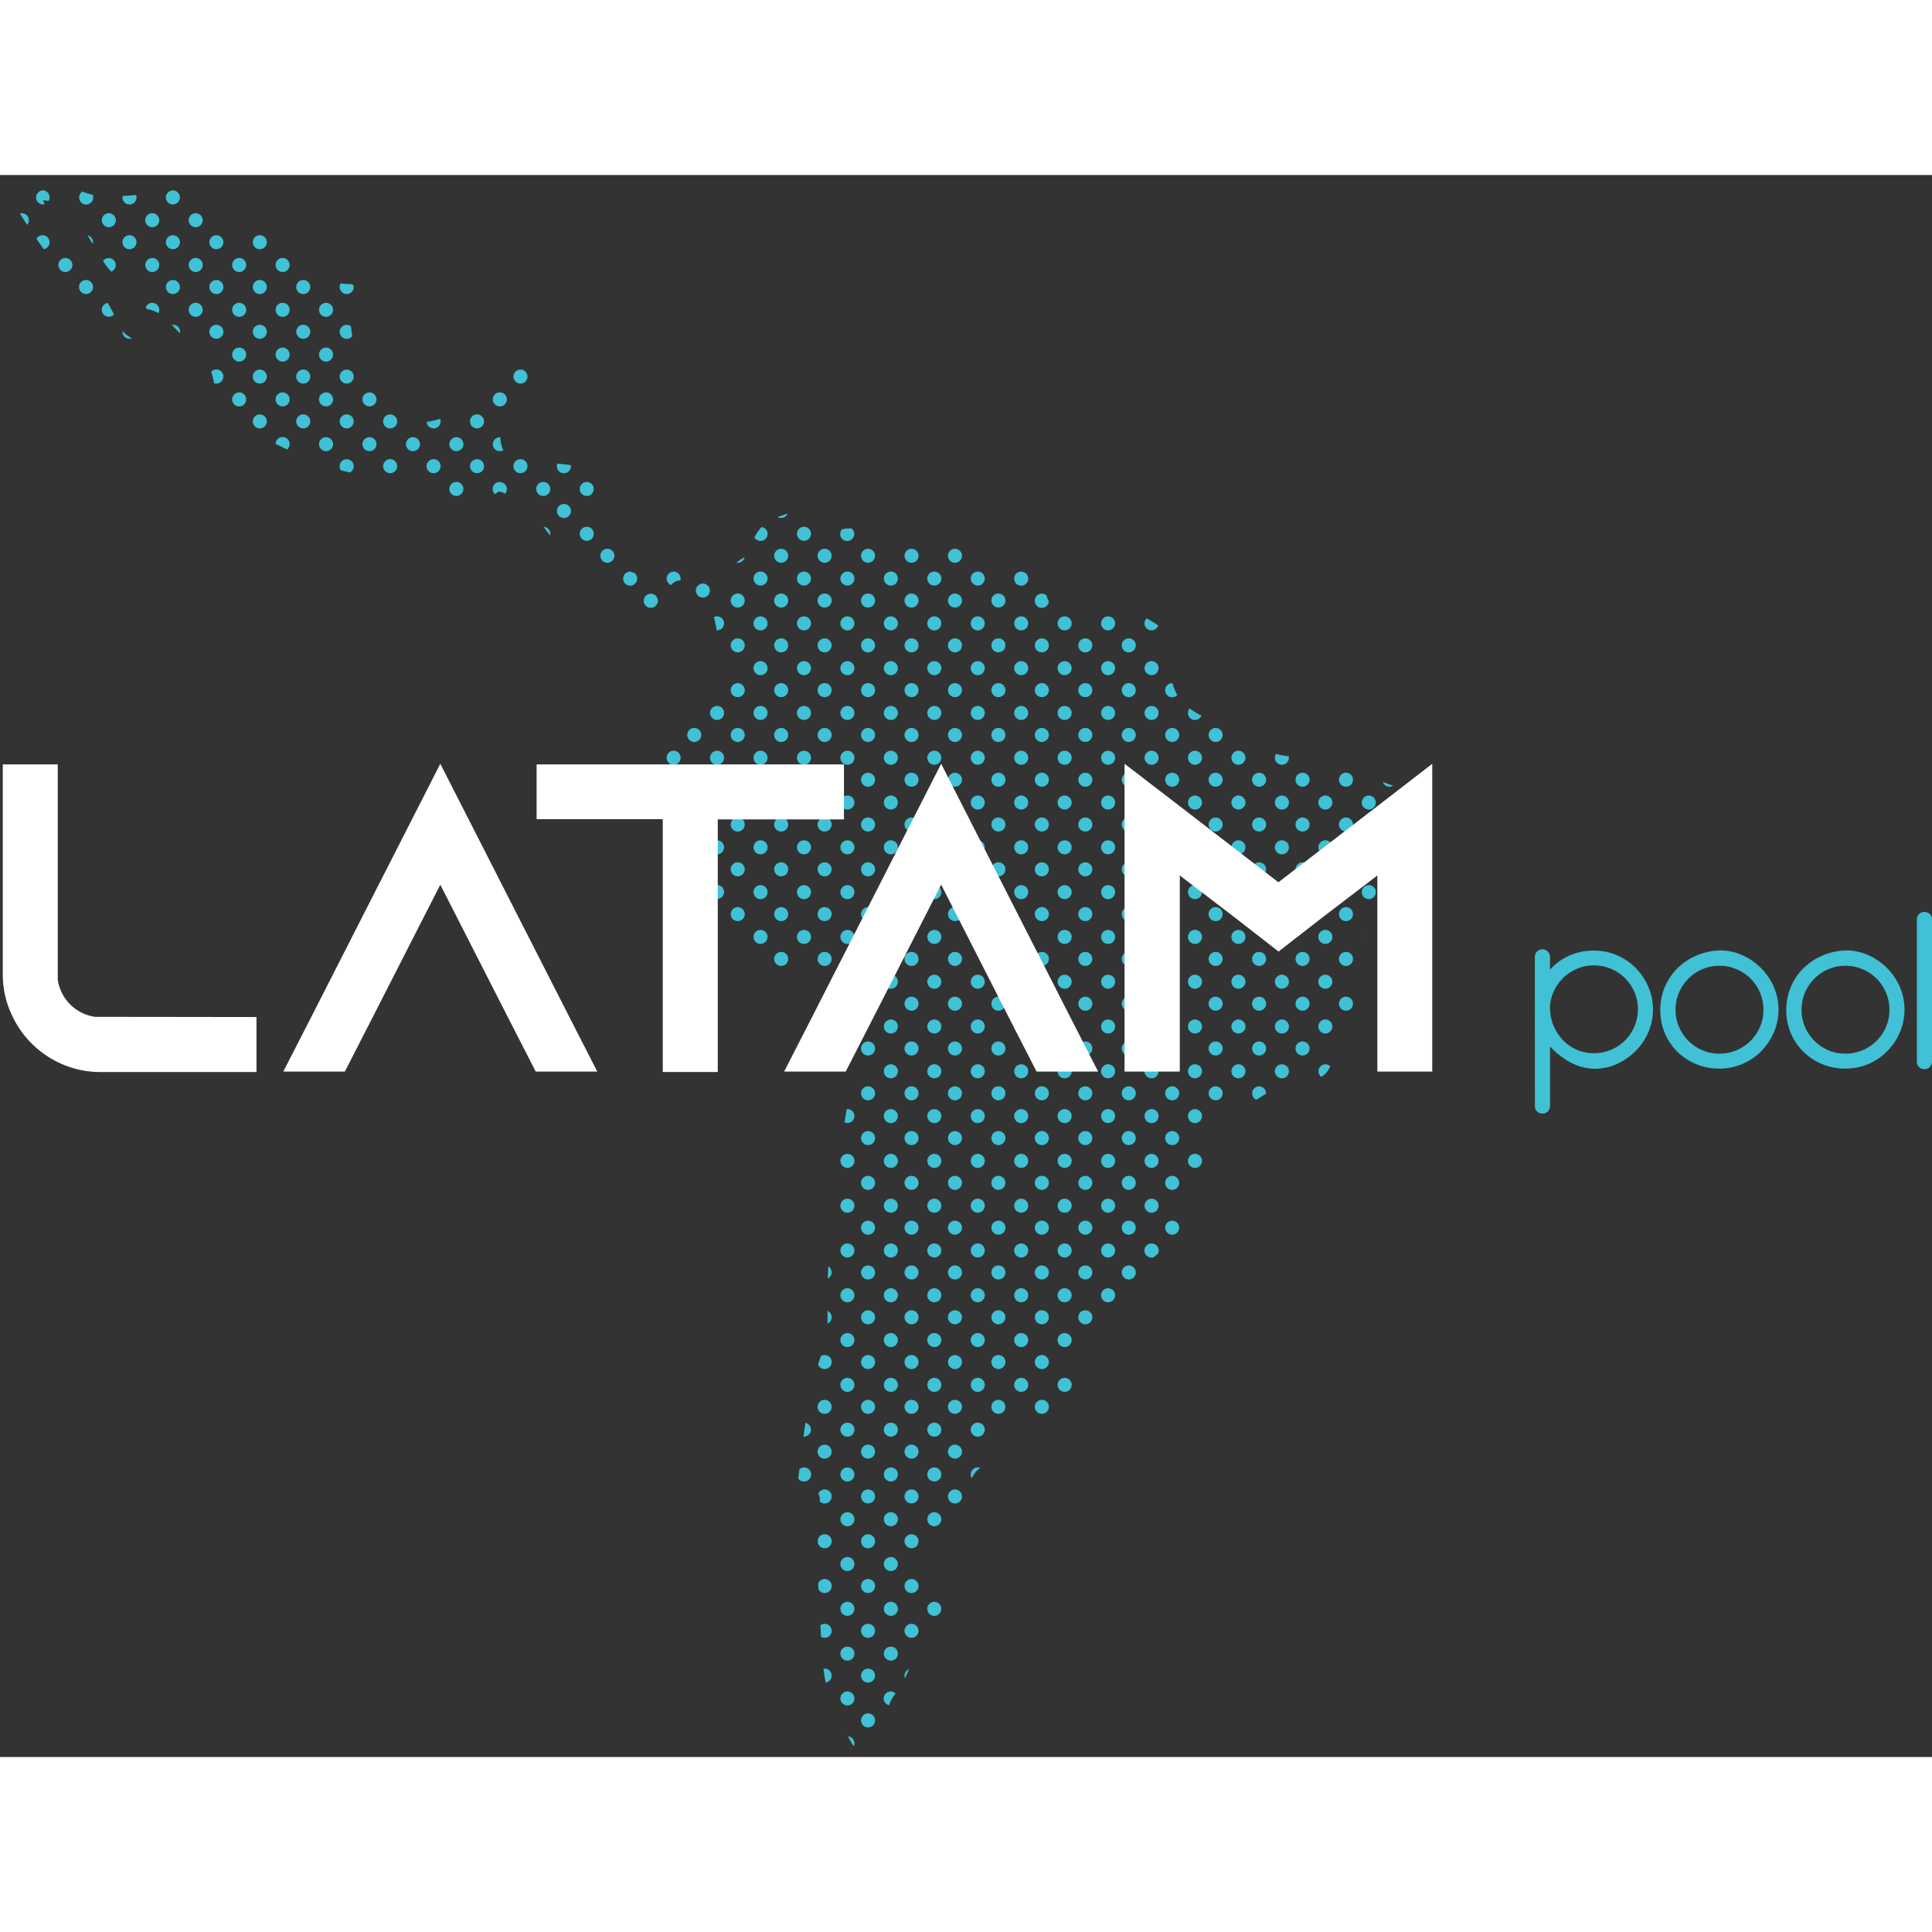 <svg id="Capa_1" width="700px" height="700px" data-name="Capa 1" xmlns="http://www.w3.org/2000/svg" viewBox="0 0 475.47 389.34"><rect x="0" y="0" width="475.47" height="389.34" fill="#333333" stroke="none"/><defs><style>.cls-1{fill:none;}.cls-2{fill:#40c1d5;}.cls-3{fill:#fff;}</style></defs><title>01_logo_fondoscuro</title><path class="cls-1" d="M709.26,576.06c3.14-3,4.42-6.25,4.28-9.67a1.71,1.71,0,0,1-.11-.6,1.74,1.74,0,0,1,0-.35,18.51,18.51,0,0,0-1.82-5.86c-.61-1.28-1.19-2.09-2.59-2.38a34.93,34.93,0,0,1-3.67-1,1.71,1.71,0,0,1-2.55-.92,39.43,39.43,0,0,1-5.7-2.89,20.06,20.06,0,0,0-6.8-2.54,1.72,1.72,0,0,1-3.36-.45c-.61-.05-1.23-.09-1.85-.12a39.8,39.8,0,0,1-5-.25l-.46-.07a1.73,1.73,0,1,1-3.12-.57,3.83,3.83,0,0,1-2.2-1.65,7.56,7.56,0,0,0-1.19-1.49,1.71,1.71,0,0,1-.78.2,1.73,1.73,0,0,1-1.73-1.73s0-.06,0-.1a16.92,16.92,0,0,0-2.24-.79,42.19,42.19,0,0,1-4.48-1.41c-1.94-.79-3.92-1.54-5.75-2.46a1.72,1.72,0,1,1-2.91-1.77,11.54,11.54,0,0,1-3-3.32A1.72,1.72,0,1,1,651,531h.05a13.7,13.7,0,0,1-.36-1.76,4.92,4.92,0,0,0-1-2.4,4.12,4.12,0,0,1-.35-5.42,1.72,1.72,0,0,1,.95-1.26c.48-.58,1.06-1.41,0-1.88a20.3,20.3,0,0,1-2.68-1.5,1.72,1.72,0,1,1-2.84-1.74,8.83,8.83,0,0,0-5.09-1.22c-.31-.35-.61-.46-.89-.25a1.14,1.14,0,0,0-.28.31h-1.75c-.58,0-1.16,0-1.74-.06a20.8,20.8,0,0,0-3.13.07,9.21,9.21,0,0,1-5.15-.7h0c-.31-.48-.63-.94-1.3-.91-1.34-.52-3.19-.1-4.33-1a2.1,2.1,0,0,1-.45-.47,1.73,1.73,0,1,1-.61-1.48c-.79-2-2.59-3-4-4.43a8.11,8.11,0,0,0-1-.88,1.79,1.79,0,1,1-.48-.33c-1.61-1.08-3.45-1.73-5.13-2.83a1.73,1.73,0,0,1-2.65-2.19,12.82,12.82,0,0,0-11.64-2.27,20,20,0,0,1-6.07.89c-3.72-.1-7.94,1.07-10.46-3.18a1.9,1.9,0,0,0-1.25-.63,38.11,38.11,0,0,0-5.27-.62,1.73,1.73,0,1,1-2.31.2,10.15,10.15,0,0,0-1.1.28c-4.21,1.32-4.27,1.13-5.76-2.79l-4.42,2.26h-.21c-.17-2.12,1.19-2.83,2.66-3.57.31-.16.62-.31.92-.48l.13-.07a6.6,6.6,0,0,0,.84-.57,4,4,0,0,0,1.09-1.34c-2.74.91-5.21,1.69-7.58,2.49a1.71,1.71,0,0,1-2.47.86,10.56,10.56,0,0,0-3.93,2.43,1.72,1.72,0,1,1-1.77,2.57,10.49,10.49,0,0,0-.74,2.31,3,3,0,0,1-1.43,2.43l-.26.13a1.73,1.73,0,0,1-2,1.36,40.72,40.72,0,0,0-3.14,3.25,1.73,1.73,0,1,1-3.21.08c-2.54-2-5.45-1.92-8.55-1.48s-6,.46-9,.67a5,5,0,0,1-1.24-.05,1.72,1.72,0,1,1-.93-.28h.08a3.87,3.87,0,0,1-1.54-1.46c-.3-.46-.6-.93-.91-1.39a9.28,9.28,0,0,0-3.65-3.42h0v0a2.53,2.53,0,0,1,.09-.38,5.89,5.89,0,0,0-.42-2.39l-.18-.48a9.63,9.63,0,0,1-.72-2.69,4.63,4.63,0,0,1,0-.88c0-.33.05-.67.09-1a1.68,1.68,0,0,1,.15-1.83c.14-2.74.08-5.5.15-8.25h0a1.51,1.51,0,0,0-.58-1,1.59,1.59,0,0,0-1.16-.19c-2-.34-4-.6-6-.83a1.72,1.72,0,1,1-3.29-.38c-2.59-.28-5.19-.56-7.77-.94-3.19-.47-4.76-.76-5.56-2.3a1.71,1.71,0,0,1-.85.23,1.73,1.73,0,1,1,0-3.45h.12v-.08a1.33,1.33,0,0,0-.63-1.23l-.5-.52a1.81,1.81,0,0,1,.66-1.19,11.28,11.28,0,0,1,1.91-1c3.75-2,6.53-4.42,6.91-9.27.42-5.35.88-4.88-4.56-4.17a24.4,24.4,0,0,0-7.81,2.19,1.72,1.72,0,0,1-2.7,1.71,14.42,14.42,0,0,0-2.84,3,1.72,1.72,0,0,1-1.62,2.88c-.11.26-.23.51-.34.78a3.74,3.74,0,0,1-2.61,2.1l-.68.21a1.72,1.72,0,1,1-3.31.77c-4.61.66-8.54-.69-11.33-5.81a3.36,3.36,0,0,0-.8-.86c-3.71-3.2-6-7.05-6.06-12.13,0-.77-.07-1.54-.14-2.3a1.73,1.73,0,1,1-.32-2.45c-.16-1-.35-2.07-.56-3.09-.39-1.93-.45-3.64.81-5.28.53-.69.79-1.34.39-1.7a1.71,1.71,0,0,1,.06.44,1.73,1.73,0,1,1-3.18-.92,14,14,0,0,1-6.81-3.91c-2.14-2-3.57-4.39-5.24-6.67-3-4.15-6.31-5.17-10.9-3.31a11.94,11.94,0,0,0-1.63.66c-1.43.85-2.46.47-3.58-.71-2.36-2.49-4.87-4.82-7.3-7.24-4-4-7.55-4.34-12.36-1.36a5.07,5.07,0,0,1-2.17.79l-.38,0a1.72,1.72,0,1,1-3.34.59,1.74,1.74,0,0,1,0-.34,26.62,26.62,0,0,1-7.41-.32,1.73,1.73,0,1,1-2.53-.79,14,14,0,0,1-2.3-1.2c-.73-.47-1.7-.56-2.42-1a11.44,11.44,0,0,0-8.4-1.67,1.72,1.72,0,0,1-3.29.64c-1.26.3-2.53.63-3.82.9,1.68,2.61,3.28,5.21,4.89,7.78a1.72,1.72,0,0,1,1.78,2.79q1.13,1.74,2.3,3.43a1.72,1.72,0,1,1,1.81,2.53c.73,1,1.48,2,2.27,2.93s2,1.9,1.21,3.34,0,2.11,1.13,2.74a42,42,0,0,0,3.78,2.26,8.61,8.61,0,0,1,5.5,7.29,3.21,3.21,0,0,0,1.83,2.8,26.72,26.72,0,0,1,6.37,4.67c.55.49,1.18,1.87,2,.91s1.33-2.3,0-3.37c-.69-.54-1.45-1-2.19-1.48l-.2-.13a1.67,1.67,0,0,1-2.3-1.8,4.14,4.14,0,0,1-.65-1q-.67-1.56-1.43-3.06a1.72,1.72,0,1,1-1.53-2.83,117.77,117.77,0,0,0-11.69-16c-2-2.39-2.8-5.3-3.88-8.33a1.7,1.7,0,0,1-.5.08,1.74,1.74,0,1,1,1.47-.83c3.86.77,6.81,2.15,8.36,6a20.56,20.56,0,0,0,1.26,2.49,1.7,1.7,0,0,1,1.27,2.11c.53.84,1.06,1.68,1.55,2.54.32.56.66,1.11,1,1.64a1.72,1.72,0,1,1,2,2.62,13.63,13.63,0,0,0,3.22,2.61,1.72,1.72,0,0,1,3,1.2c0,.05,0,.1,0,.15a3.23,3.23,0,0,1,2,3.72,1.62,1.62,0,0,0,.27,1.19,1.72,1.72,0,1,1,3.14,1.38,14.75,14.75,0,0,1,3.31,2.89l.26,0a1.72,1.72,0,0,1,1.69,2.08,11.55,11.55,0,0,0,1.59,1.3,15.7,15.7,0,0,1,2.71,2.27,1.72,1.72,0,0,1,1.34,1.64,16.28,16.28,0,0,1,2.11,4.27,1.74,1.74,0,1,1,.74,2.83c.23,1.12.39,2.28.52,3.46.1.88.3,1.75.31,2.62a2.14,2.14,0,0,0,1.38,2c4.31,2.22,8.55,4.6,12.87,6.8a1.72,1.72,0,1,1,2.83,1.4,75.44,75.44,0,0,0,13.24,5.09,1.73,1.73,0,1,1,2.22.54A48.84,48.84,0,0,0,454,480c2.27.25,4.33.51,6.56-.37,2.74-1.08,5.47-1.06,7.86,1.29a14,14,0,0,0,3,2.5,5.81,5.81,0,0,0,1.25.5v0l.33.64,1.19.22a1.72,1.72,0,1,1,.63.12h-.05c3.24.68,6.49,1.55,9.54-.48a1.73,1.73,0,1,1,2.5-.11q.61.32,1.21.67c1.59.94,3.17,1.92,5.15,1.94h0l.06.52c0,.18.12.34.18.51a9.29,9.29,0,0,0,.68,1.56,22,22,0,0,0,2.14,3,1.72,1.72,0,0,1,1.69,1.72,1.71,1.71,0,0,1-.06.44l.17.23c.68,1.06,1.06,2.6,2.75,2.69a1,1,0,0,0,.09.38A1.71,1.71,0,0,1,503,500c6,4.12,13,6.74,18.31,11.89a1.85,1.85,0,0,0,1.74.44,1.73,1.73,0,1,1,.89-.49,2.76,2.76,0,0,0,.7-1,12.11,12.11,0,0,1,3-4,1.73,1.73,0,1,1,2.38-1.6,1.71,1.71,0,0,1-.06.43c2-.24,4.59.48,5.25,1.76a40.55,40.55,0,0,1,3,7.3,1.71,1.71,0,0,1,.79-.2,1.73,1.73,0,1,1,0,3.45h-.11c.34,2.69.09,5.49,1.27,8a1.71,1.71,0,0,1,.12,2.44,5.5,5.5,0,0,1-1.27,1.37c-1.24,1-2.75,1.84-3.9,3a1.72,1.72,0,0,1-1.09,1.48,5.32,5.32,0,0,0-.33.75.51.51,0,0,0-.52.11,1.21,1.21,0,0,0-1.57.6,10,10,0,0,0-.43,1c-1.19,2.79-2.2,5.66-3.55,8.36-1.52,3-2.37,5.91.17,8.85a2.32,2.32,0,0,1,.52.89,1,1,0,0,1,0,.37c-.07.58-.69,1-1.56,1.21-.79-1.43-1.24-.33-1.77.23-1.29.46-1.88,1.09-1.86,2a2.32,2.32,0,0,0,.08.55,5.08,5.08,0,0,0,.59,1.29c1.62,2.67,2.8,5.61,4.76,8.08,1.68,2.12,3.27,4.31,4.81,6.53a1.71,1.71,0,0,1,1.6,2.33c.88,1.33,1.73,2.68,2.56,4a1.72,1.72,0,1,1,1.6,2.67c.82,1.42,1.64,2.85,2.41,4.31,1.05,2,2.64,3.85,3.07,6a4.08,4.08,0,0,0,2.78,3.25q5.93,2.74,11.84,5.51a1.72,1.72,0,0,1,2.84,1.31v0l7.15,3.32c1.73.8,3.16,1.49,1.95,4a4.13,4.13,0,0,0-.3,2l.17,0a1.72,1.72,0,0,1,.18,3.43c.23,2.56.36,5.13.36,7.69a1.72,1.72,0,0,1-.06,3.28,75.3,75.3,0,0,1-.67,7.67l.19,0a1.73,1.73,0,1,1-.72,3.29c-1.47,8.35-2.62,16.73-3.35,25.14a1.69,1.69,0,0,1-.13,1.74q-.34,4.28-.52,8.57a1.71,1.71,0,0,1-.12,3c-.08,2.63-.1,5.26-.09,7.9a1.72,1.72,0,0,1,0,3.15c0,.46,0,.91,0,1.37a11.53,11.53,0,0,1-.9,4.57q-.4,1-.76,2.07a1.73,1.73,0,1,1-.68,2.06A95.31,95.31,0,0,0,560.73,713a1.73,1.73,0,0,1-.35,3.42h-.13c-.35,2.67-.67,5.34-1,8a1.72,1.72,0,1,1-.29,2.28c-.15,1.16-.3,2.32-.47,3.47-.1.73-.45,1.72.31,2.17s1.32-.53,1.93-.94c.86-.58,1.56-1.94,2.68-1.4a1.29,1.29,0,0,1,.48.41,1.72,1.72,0,1,1,.36,1.95c0,.2,0,.41,0,.6-.23,2.92-.35,5.83-.41,8.74a1.72,1.72,0,1,1,0,.84c0,3.31,0,6.62.11,9.93a1.73,1.73,0,1,1,.06,1.52q.17,4.43.46,8.85a1.73,1.73,0,1,1,.19,2.84q.25,3.73.52,7.46c0,.13,0,.26,0,.39a1.72,1.72,0,1,1,.56,3.4c1.09,4.69,3.39,8.93,5.5,13.22a1.71,1.71,0,0,1,1.42,2.43,10.7,10.7,0,0,0,2.93,2.68c.18-3.89,2.2-4.28,4.59-4a1.69,1.69,0,0,1,2.15-1,9.12,9.12,0,0,1-.94-7.72,1.72,1.72,0,1,1,1.59-2.92,25.94,25.94,0,0,0,2.29-3.75,1.7,1.7,0,0,1,1-2.22c.18-.45.37-.89.54-1.35.81-2.19,1.46-4.6,3.53-6,2.57-1.69,3.26-4.21,3.74-6.84a1.74,1.74,0,1,1,.13-.74l.1-.58a2.37,2.37,0,0,0-1.74-3c-2.24-.56-3.3-2.3-4.48-4-1.34-1.9-1-3.47,1.27-4,2.86-.64,4-2.42,4.82-5.05,1-2.9,1.63-6.35,4.64-7.89,2.15-1.1,2.9-2.47,2.63-4.62a6.06,6.06,0,0,1,.3-3,1.72,1.72,0,0,1,2.08-2.54,9.19,9.19,0,0,1,1.3-.79c.53-.26,1.37-.4,1-1.07-1.33-2.62.48-4.72,1-7,.65-2.82,2.27-3.69,5.34-3.58,4.81.17,10.22-.41,12.93-4.75a26.46,26.46,0,0,0,1.91-3.71,38.36,38.36,0,0,0,1.33-3.72,1.72,1.72,0,0,1,.86-3.13c.45-1.8.84-3.61,1.22-5.4l.12-.84c1.48-.09,3,.32,4.5.19a4.22,4.22,0,0,0,2.52-1c.4-.35.77-.73,1.16-1.09a1.72,1.72,0,0,1,2.43-2.43c.4-.42.8-.83,1.19-1.26a6.71,6.71,0,0,0,1.59-2.55,1.73,1.73,0,0,1,0-.32,1.71,1.71,0,0,1,.11-.58,2.35,2.35,0,0,0-.32-1c-2-3.33,0-5.74,2-7.41l.46-.39a1.75,1.75,0,1,1,1-.82A36.06,36.06,0,0,0,655.59,661a1.72,1.72,0,0,1,1.42-3.06,43.64,43.64,0,0,0,2.62-9.36,6.81,6.81,0,0,1,.5-1.68c.34-.74.62-1.52.9-2.32a1.72,1.72,0,0,1,1.28-3.2,6.83,6.83,0,0,1,2.16-2.65l1.14-.79a1.72,1.72,0,0,1,1.69-2.09,1.71,1.71,0,0,1,.86.24c1.18-.86,2.36-1.71,3.57-2.53a1.73,1.73,0,1,1,2.38-1.6s0,.06,0,.1a22.69,22.69,0,0,1,11.06-3.5,5.35,5.35,0,0,0,2.47-.65,1.72,1.72,0,1,1,2.22-2.62c0-.12.1-.22.15-.35,1.88-5.43,3.73-10.88,6.89-15.76.57-.88.36-1.9.39-2.87q.21-6.29.4-12.58a1.71,1.71,0,0,1,0-.26,1.72,1.72,0,0,1,0-.38c0-1.27.08-2.54.11-3.81s.19-2.16,1.55-2.41c2-.36,3.14-1.78,4.25-3.32C705.43,581,707,578.22,709.26,576.06ZM490.61,453.83a1.73,1.73,0,1,1-1.73,1.73A1.73,1.73,0,0,1,490.61,453.83Zm-5.08,5.61a1.73,1.73,0,1,1-1.73,1.73A1.73,1.73,0,0,1,485.53,459.44ZM383.69,431.78a1.73,1.73,0,1,1-1.73,1.73A1.73,1.73,0,0,1,383.69,431.78Zm-5.08-5.41a1.73,1.73,0,1,1-1.73,1.73A1.73,1.73,0,0,1,378.61,426.37Zm10.69-7.57a1.73,1.73,0,1,1,1.73-1.73A1.73,1.73,0,0,1,389.3,418.8Zm5.08,5.41a1.73,1.73,0,1,1,1.73-1.73A1.73,1.73,0,0,1,394.38,424.21Zm5.61,5.61a1.73,1.73,0,1,1,1.73-1.73A1.73,1.73,0,0,1,400,429.83Zm0-11a1.73,1.73,0,1,1,1.73-1.73A1.73,1.73,0,0,1,400,418.8Zm5.08,16.44a1.73,1.73,0,1,1,1.73-1.73A1.73,1.73,0,0,1,405.07,435.24Zm0-11a1.73,1.73,0,1,1,1.73-1.73A1.73,1.73,0,0,1,405.07,424.21Zm0-11a1.73,1.73,0,1,1,1.73-1.73A1.73,1.73,0,0,1,405.07,413.19Zm5.61,27.66a1.73,1.73,0,1,1,1.73-1.73A1.73,1.73,0,0,1,410.68,440.85Zm0-11a1.73,1.73,0,1,1,1.73-1.73A1.73,1.73,0,0,1,410.68,429.83Zm0-11a1.73,1.73,0,1,1,1.73-1.73A1.73,1.73,0,0,1,410.68,418.8Zm5.08,27.46a1.73,1.73,0,1,1,1.73-1.73A1.73,1.73,0,0,1,415.76,446.26Zm0-11a1.73,1.73,0,1,1,1.73-1.73A1.73,1.73,0,0,1,415.76,435.24Zm0-11a1.73,1.73,0,1,1,1.73-1.73A1.73,1.73,0,0,1,415.76,424.21Zm5.61,38.68a1.73,1.73,0,1,1,1.73-1.73A1.73,1.73,0,0,1,421.38,462.9Zm0-11a1.73,1.73,0,1,1,1.73-1.73A1.73,1.73,0,0,1,421.38,451.87Zm0-11a1.73,1.73,0,1,1,1.73-1.73A1.73,1.73,0,0,1,421.38,440.85Zm0-11a1.73,1.73,0,1,1,1.73-1.73A1.73,1.73,0,0,1,421.38,429.83Zm5.08,38.48a1.73,1.73,0,1,1,1.73-1.73A1.73,1.73,0,0,1,426.46,468.31Zm0-11a1.73,1.73,0,1,1,1.73-1.73A1.73,1.73,0,0,1,426.46,457.29Zm0-11a1.73,1.73,0,1,1,1.73-1.73A1.73,1.73,0,0,1,426.46,446.26Zm0-11a1.73,1.73,0,1,1,1.73-1.73A1.73,1.73,0,0,1,426.46,435.24Zm0-11a1.73,1.73,0,1,1,1.73-1.73A1.73,1.73,0,0,1,426.46,424.21Zm5.61,38.68a1.73,1.73,0,1,1,1.73-1.73A1.73,1.73,0,0,1,432.07,462.9Zm0-11a1.73,1.73,0,1,1,1.73-1.73A1.73,1.73,0,0,1,432.07,451.87Zm0-11a1.73,1.73,0,1,1,1.73-1.73A1.73,1.73,0,0,1,432.07,440.85Zm0-11a1.73,1.73,0,1,1,1.73-1.73A1.73,1.73,0,0,1,432.07,429.83Zm5.08,38.48a1.73,1.73,0,1,1,1.73-1.73A1.73,1.73,0,0,1,437.15,468.31Zm0-11a1.73,1.73,0,1,1,1.73-1.73A1.73,1.73,0,0,1,437.15,457.29Zm0-11a1.73,1.73,0,1,1,1.73-1.73A1.73,1.73,0,0,1,437.15,446.26Zm0-11a1.73,1.73,0,1,1,1.73-1.73A1.73,1.73,0,0,1,437.15,435.24Zm5.61,38.68a1.73,1.73,0,1,1,1.73-1.73A1.73,1.73,0,0,1,442.76,473.92Zm0-11a1.73,1.73,0,1,1,1.73-1.73A1.73,1.73,0,0,1,442.76,462.9Zm0-11a1.73,1.73,0,1,1,1.73-1.73A1.73,1.73,0,0,1,442.76,451.87Zm0-11a1.73,1.73,0,1,1,1.73-1.73A1.73,1.73,0,0,1,442.76,440.85Zm5.08,27.46a1.73,1.73,0,1,1,1.73-1.73A1.73,1.73,0,0,1,447.84,468.31Zm0-11a1.73,1.73,0,1,1,1.73-1.73A1.73,1.73,0,0,1,447.84,457.29Zm5.61,16.64a1.73,1.73,0,1,1,1.73-1.73A1.73,1.73,0,0,1,453.45,473.92Zm0-11a1.73,1.73,0,1,1,1.73-1.73A1.73,1.73,0,0,1,453.45,462.9Zm5.08,16.44a1.73,1.73,0,1,1,1.73-1.73A1.73,1.73,0,0,1,458.53,479.33Zm0-11a1.73,1.73,0,1,1,1.73-1.73A1.73,1.73,0,0,1,458.53,468.31Zm5.61,5.61a1.73,1.73,0,1,1,1.73-1.73A1.73,1.73,0,0,1,464.15,473.92Zm5.08,5.41a1.73,1.73,0,1,1,1.73-1.73A1.73,1.73,0,0,1,469.23,479.33Zm5.61-5.41a1.73,1.73,0,1,1,1.73-1.73A1.73,1.73,0,0,1,474.84,473.92Zm5.08,5.41a1.73,1.73,0,1,1,1.73-1.73A1.73,1.73,0,0,1,479.92,479.33Zm0-11a1.73,1.73,0,1,1,1.73-1.73A1.73,1.73,0,0,1,479.92,468.31Zm10.69,11a1.73,1.73,0,1,1,1.73-1.73A1.73,1.73,0,0,1,490.61,479.33Zm5.61,5.61a1.73,1.73,0,1,1,1.73-1.73A1.73,1.73,0,0,1,496.22,484.94Zm5.08,5.41a1.73,1.73,0,1,1,1.73-1.73A1.73,1.73,0,0,1,501.3,490.36Zm5.61,5.61a1.73,1.73,0,1,1,1.73-1.73A1.73,1.73,0,0,1,506.92,496Zm0-11a1.73,1.73,0,1,1,1.73-1.73A1.73,1.73,0,0,1,506.92,484.94ZM512,501.38a1.73,1.73,0,1,1,1.73-1.73A1.73,1.73,0,0,1,512,501.38Zm16.3,60.73a1.73,1.73,0,1,1,1.73-1.73A1.73,1.73,0,0,1,528.3,562.11Zm0-11a1.73,1.73,0,1,1,1.73-1.73A1.73,1.73,0,0,1,528.3,551.09Zm5.08,16.44a1.73,1.73,0,1,1,1.73-1.73A1.73,1.73,0,0,1,533.38,567.52Zm0-11a1.73,1.73,0,1,1,1.73-1.73A1.73,1.73,0,0,1,533.38,556.5Zm0-11a1.73,1.73,0,1,1,1.73-1.73A1.73,1.73,0,0,1,533.38,545.48ZM539,573.14a1.73,1.73,0,1,1,1.73-1.73A1.73,1.73,0,0,1,539,573.14Zm0-11a1.73,1.73,0,1,1,1.73-1.73A1.73,1.73,0,0,1,539,562.11Zm0-11a1.73,1.73,0,1,1,1.73-1.73A1.73,1.73,0,0,1,539,551.09Zm0-11a1.73,1.73,0,1,1,1.73-1.73A1.73,1.73,0,0,1,539,540.06Zm5.08,49.51a1.73,1.73,0,1,1,1.73-1.73A1.73,1.73,0,0,1,544.07,589.57Zm0-11a1.73,1.73,0,1,1,1.73-1.73A1.73,1.73,0,0,1,544.07,578.55Zm0-11a1.73,1.73,0,1,1,1.73-1.73A1.73,1.73,0,0,1,544.07,567.52Zm0-11a1.73,1.73,0,1,1,1.73-1.73A1.73,1.73,0,0,1,544.07,556.5Zm0-11a1.73,1.73,0,1,1,1.73-1.73A1.73,1.73,0,0,1,544.07,545.48Zm0-11a1.73,1.73,0,1,1,1.73-1.73A1.73,1.73,0,0,1,544.07,534.45Zm0-11a1.73,1.73,0,1,1,1.73-1.73A1.73,1.73,0,0,1,544.07,523.43Zm0-11a1.73,1.73,0,1,1,1.73-1.73A1.73,1.73,0,0,1,544.07,512.41Zm5.61,82.78a1.73,1.73,0,1,1,1.73-1.73A1.73,1.73,0,0,1,549.69,595.18Zm0-11a1.73,1.73,0,1,1,1.73-1.73A1.73,1.73,0,0,1,549.69,584.16Zm0-11a1.73,1.73,0,1,1,1.73-1.73A1.73,1.73,0,0,1,549.69,573.14Zm0-11a1.73,1.73,0,1,1,1.73-1.73A1.73,1.73,0,0,1,549.69,562.11Zm0-11a1.73,1.73,0,1,1,1.73-1.73A1.73,1.73,0,0,1,549.69,551.09Zm0-11a1.73,1.73,0,1,1,1.73-1.73A1.73,1.73,0,0,1,549.69,540.06Zm0-11a1.73,1.73,0,1,1,1.73-1.73A1.73,1.73,0,0,1,549.69,529Zm0-11a1.73,1.73,0,1,1,1.73-1.73A1.73,1.73,0,0,1,549.69,518Zm0-11a1.73,1.73,0,1,1,1.73-1.73A1.73,1.73,0,0,1,549.69,507Zm5.08,93.6a1.73,1.73,0,1,1,1.73-1.73A1.73,1.73,0,0,1,554.77,600.6Zm0-11a1.73,1.73,0,1,1,1.73-1.73A1.73,1.73,0,0,1,554.77,589.57Zm0-11a1.73,1.73,0,1,1,1.73-1.73A1.73,1.73,0,0,1,554.77,578.55Zm0-11a1.73,1.73,0,1,1,1.73-1.73A1.73,1.73,0,0,1,554.77,567.52Zm0-11a1.73,1.73,0,1,1,1.73-1.73A1.73,1.73,0,0,1,554.77,556.5Zm0-11a1.73,1.73,0,1,1,1.73-1.73A1.73,1.73,0,0,1,554.77,545.48Zm0-11a1.73,1.73,0,1,1,1.73-1.73A1.73,1.73,0,0,1,554.77,534.45Zm0-11a1.73,1.73,0,1,1,1.73-1.73A1.73,1.73,0,0,1,554.77,523.43Zm0-11a1.73,1.73,0,1,1,1.73-1.73A1.73,1.73,0,0,1,554.77,512.41Zm0-11a1.73,1.73,0,1,1,1.73-1.73A1.73,1.73,0,0,1,554.77,501.38Zm5.61,93.8a1.73,1.73,0,1,1,1.73-1.73A1.73,1.73,0,0,1,560.38,595.18Zm0-11a1.73,1.73,0,1,1,1.73-1.73A1.73,1.73,0,0,1,560.38,584.16Zm0-11a1.73,1.73,0,1,1,1.73-1.73A1.73,1.73,0,0,1,560.38,573.14Zm0-11a1.73,1.73,0,1,1,1.73-1.73A1.73,1.73,0,0,1,560.38,562.11Zm0-11a1.73,1.73,0,1,1,1.73-1.73A1.73,1.73,0,0,1,560.38,551.09Zm0-11a1.73,1.73,0,1,1,1.73-1.73A1.73,1.73,0,0,1,560.38,540.06Zm0-11a1.73,1.73,0,1,1,1.73-1.73A1.73,1.73,0,0,1,560.38,529Zm0-11a1.73,1.73,0,1,1,1.73-1.73A1.73,1.73,0,0,1,560.38,518Zm0-11a1.73,1.73,0,1,1,1.73-1.73A1.73,1.73,0,0,1,560.38,507Zm0-11a1.73,1.73,0,1,1,1.73-1.73A1.73,1.73,0,0,1,560.38,496Zm5.08,104.63a1.73,1.73,0,1,1,1.73-1.73A1.73,1.73,0,0,1,565.46,600.6Zm0-11a1.73,1.73,0,1,1,1.73-1.73A1.73,1.73,0,0,1,565.46,589.57Zm0-11a1.73,1.73,0,1,1,1.73-1.73A1.73,1.73,0,0,1,565.46,578.55Zm0-11a1.73,1.73,0,1,1,1.73-1.73A1.73,1.73,0,0,1,565.46,567.52Zm0-11a1.73,1.73,0,1,1,1.73-1.73A1.73,1.73,0,0,1,565.46,556.5Zm0-11a1.73,1.73,0,1,1,1.73-1.73A1.73,1.73,0,0,1,565.46,545.48Zm0-11a1.73,1.73,0,1,1,1.73-1.73A1.73,1.73,0,0,1,565.46,534.45Zm0-11a1.73,1.73,0,1,1,1.73-1.73A1.73,1.73,0,0,1,565.46,523.43Zm0-11a1.73,1.73,0,1,1,1.73-1.73A1.73,1.73,0,0,1,565.46,512.41Zm0-11a1.73,1.73,0,1,1,1.73-1.73A1.73,1.73,0,0,1,565.46,501.38Zm0,220.48a1.73,1.73,0,1,1,1.73-1.73A1.73,1.73,0,0,1,565.46,721.86Zm0-11a1.73,1.73,0,1,1,1.73-1.73A1.73,1.73,0,0,1,565.46,710.84Zm5.61,71.75a1.73,1.73,0,1,1,1.73-1.73A1.73,1.73,0,0,1,571.07,782.59Zm0-11a1.73,1.73,0,1,1,1.73-1.73A1.73,1.73,0,0,1,571.07,771.57Zm0-11a1.73,1.73,0,1,1,1.73-1.73A1.73,1.73,0,0,1,571.07,760.54Zm0-11a1.73,1.73,0,1,1,1.73-1.73A1.73,1.73,0,0,1,571.07,749.52Zm0-11a1.73,1.73,0,1,1,1.73-1.73A1.73,1.73,0,0,1,571.07,738.49Zm0-11a1.73,1.73,0,1,1,1.73-1.73A1.73,1.73,0,0,1,571.07,727.47Zm0-11a1.73,1.73,0,1,1,1.73-1.73A1.73,1.73,0,0,1,571.07,716.45Zm0-11a1.73,1.73,0,1,1,1.73-1.73A1.73,1.73,0,0,1,571.07,705.42Zm0-11a1.73,1.73,0,1,1,1.73-1.73A1.73,1.73,0,0,1,571.07,694.4Zm0-11a1.73,1.73,0,1,1,1.73-1.73A1.73,1.73,0,0,1,571.07,683.37Zm0-11a1.73,1.73,0,1,1,1.73-1.73A1.73,1.73,0,0,1,571.07,672.35Zm0-11a1.73,1.73,0,1,1,1.73-1.73A1.73,1.73,0,0,1,571.07,661.33Zm0-11a1.73,1.73,0,1,1,1.73-1.73A1.73,1.73,0,0,1,571.07,650.3Zm0-44.1a1.73,1.73,0,1,1,1.73-1.73A1.73,1.73,0,0,1,571.07,606.21Zm0-11a1.73,1.73,0,1,1,1.73-1.73A1.73,1.73,0,0,1,571.07,595.18Zm0-11a1.73,1.73,0,1,1,1.73-1.73A1.73,1.73,0,0,1,571.07,584.16Zm0-11a1.73,1.73,0,1,1,1.73-1.73A1.73,1.73,0,0,1,571.07,573.14Zm0-11a1.73,1.73,0,1,1,1.73-1.73A1.73,1.73,0,0,1,571.07,562.11Zm0-11a1.73,1.73,0,1,1,1.73-1.73A1.73,1.73,0,0,1,571.07,551.09Zm0-11a1.73,1.73,0,1,1,1.73-1.73A1.73,1.73,0,0,1,571.07,540.06Zm0-11a1.73,1.73,0,1,1,1.73-1.73A1.73,1.73,0,0,1,571.07,529Zm0-11a1.73,1.73,0,1,1,1.73-1.73A1.73,1.73,0,0,1,571.07,518Zm0-11a1.73,1.73,0,1,1,1.73-1.73A1.73,1.73,0,0,1,571.07,507Zm5.08,281a1.73,1.73,0,1,1,1.73-1.73A1.73,1.73,0,0,1,576.15,788Zm0-11a1.73,1.73,0,1,1,1.73-1.73A1.73,1.73,0,0,1,576.15,777Zm0-11a1.73,1.73,0,1,1,1.73-1.73A1.73,1.73,0,0,1,576.15,766Zm0-11a1.73,1.73,0,1,1,1.73-1.73A1.73,1.73,0,0,1,576.15,754.93Zm0-11a1.73,1.73,0,1,1,1.73-1.73A1.73,1.73,0,0,1,576.15,743.91Zm0-11a1.73,1.73,0,1,1,1.73-1.73A1.73,1.73,0,0,1,576.15,732.88Zm0-11a1.73,1.73,0,1,1,1.73-1.73A1.73,1.73,0,0,1,576.15,721.86Zm0-11a1.73,1.73,0,1,1,1.73-1.73A1.73,1.73,0,0,1,576.15,710.84Zm0-11a1.73,1.73,0,1,1,1.73-1.73A1.73,1.73,0,0,1,576.15,699.81Zm0-11a1.73,1.73,0,1,1,1.73-1.73A1.73,1.73,0,0,1,576.15,688.79Zm0-11a1.73,1.73,0,1,1,1.73-1.73A1.73,1.73,0,0,1,576.15,677.76Zm0-11a1.73,1.73,0,1,1,1.73-1.73A1.73,1.73,0,0,1,576.15,666.74Zm0-11a1.73,1.73,0,1,1,1.73-1.73A1.73,1.73,0,0,1,576.15,655.72Zm0-11a1.73,1.73,0,1,1,1.73-1.73A1.73,1.73,0,0,1,576.15,644.69Zm0-11a1.73,1.73,0,1,1,1.73-1.73A1.73,1.73,0,0,1,576.15,633.67Zm0-11a1.73,1.73,0,1,1,1.73-1.73A1.73,1.73,0,0,1,576.15,622.64Zm0-11a1.73,1.73,0,1,1,1.73-1.73A1.73,1.73,0,0,1,576.15,611.62Zm0-11a1.73,1.73,0,1,1,1.73-1.73A1.73,1.73,0,0,1,576.15,600.6Zm0-11a1.73,1.73,0,1,1,1.73-1.73A1.73,1.73,0,0,1,576.15,589.57Zm0-11a1.73,1.73,0,1,1,1.73-1.73A1.73,1.73,0,0,1,576.15,578.55Zm0-11a1.73,1.73,0,1,1,1.73-1.73A1.73,1.73,0,0,1,576.15,567.52Zm0-11a1.73,1.73,0,1,1,1.73-1.73A1.73,1.73,0,0,1,576.15,556.5Zm0-11a1.73,1.73,0,1,1,1.73-1.73A1.73,1.73,0,0,1,576.15,545.48Zm0-11a1.73,1.73,0,1,1,1.73-1.73A1.73,1.73,0,0,1,576.15,534.45Zm0-11a1.73,1.73,0,1,1,1.73-1.73A1.73,1.73,0,0,1,576.15,523.43Zm0-11a1.73,1.73,0,1,1,1.73-1.73A1.73,1.73,0,0,1,576.15,512.41Zm0-11a1.73,1.73,0,1,1,1.73-1.73A1.73,1.73,0,0,1,576.15,501.38Zm5.61,270.18a1.73,1.73,0,1,1,1.73-1.73A1.73,1.73,0,0,1,581.76,771.57Zm0-11a1.73,1.73,0,1,1,1.73-1.73A1.73,1.73,0,0,1,581.76,760.54Zm0-11a1.73,1.73,0,1,1,1.73-1.73A1.73,1.73,0,0,1,581.76,749.52Zm0-11a1.73,1.73,0,1,1,1.73-1.73A1.73,1.73,0,0,1,581.76,738.49Zm0-11a1.73,1.73,0,1,1,1.73-1.73A1.73,1.73,0,0,1,581.76,727.47Zm0-11a1.73,1.73,0,1,1,1.73-1.73A1.73,1.73,0,0,1,581.76,716.45Zm0-11a1.73,1.73,0,1,1,1.73-1.73A1.73,1.73,0,0,1,581.76,705.42Zm0-11a1.73,1.73,0,1,1,1.73-1.73A1.73,1.73,0,0,1,581.76,694.4Zm0-11a1.73,1.73,0,1,1,1.73-1.73A1.73,1.73,0,0,1,581.76,683.37Zm0-11a1.73,1.73,0,1,1,1.73-1.73A1.73,1.73,0,0,1,581.76,672.35Zm0-11a1.73,1.73,0,1,1,1.73-1.73A1.73,1.73,0,0,1,581.76,661.33Zm0-11a1.73,1.73,0,1,1,1.73-1.73A1.73,1.73,0,0,1,581.76,650.3Zm0-11a1.73,1.73,0,1,1,1.73-1.73A1.73,1.73,0,0,1,581.76,639.28Zm0-11a1.73,1.73,0,1,1,1.73-1.73A1.73,1.73,0,0,1,581.76,628.26Zm0-11a1.73,1.73,0,1,1,1.73-1.73A1.73,1.73,0,0,1,581.76,617.23Zm0-11a1.73,1.73,0,1,1,1.73-1.73A1.73,1.73,0,0,1,581.76,606.21Zm0-11a1.73,1.73,0,1,1,1.73-1.73A1.73,1.73,0,0,1,581.76,595.18Zm0-11a1.73,1.73,0,1,1,1.73-1.73A1.73,1.73,0,0,1,581.76,584.16Zm0-11a1.73,1.73,0,1,1,1.73-1.73A1.73,1.73,0,0,1,581.76,573.14Zm0-11a1.73,1.73,0,1,1,1.73-1.73A1.73,1.73,0,0,1,581.76,562.11Zm0-11a1.73,1.73,0,1,1,1.73-1.73A1.73,1.73,0,0,1,581.76,551.09Zm0-11a1.73,1.73,0,1,1,1.73-1.73A1.73,1.73,0,0,1,581.76,540.06Zm0-11a1.73,1.73,0,1,1,1.73-1.73A1.73,1.73,0,0,1,581.76,529Zm0-11a1.73,1.73,0,1,1,1.73-1.73A1.73,1.73,0,0,1,581.76,518Zm0-11a1.73,1.73,0,1,1,1.73-1.73A1.73,1.73,0,0,1,581.76,507Zm5.08,259a1.73,1.73,0,1,1,1.73-1.73A1.73,1.73,0,0,1,586.84,766Zm1.73-12.75a1.73,1.73,0,1,1-1.73-1.73A1.73,1.73,0,0,1,588.57,753.2Zm-1.73-9.3a1.73,1.73,0,1,1,1.73-1.73A1.73,1.73,0,0,1,586.84,743.91Zm0-11a1.73,1.73,0,1,1,1.73-1.73A1.73,1.73,0,0,1,586.84,732.88Zm0-11a1.73,1.73,0,1,1,1.73-1.73A1.73,1.73,0,0,1,586.84,721.86Zm0-11a1.73,1.73,0,1,1,1.73-1.73A1.73,1.73,0,0,1,586.84,710.84Zm0-11a1.73,1.73,0,1,1,1.73-1.73A1.73,1.73,0,0,1,586.84,699.81Zm0-11a1.73,1.73,0,1,1,1.73-1.73A1.73,1.73,0,0,1,586.84,688.79Zm0-11a1.73,1.73,0,1,1,1.73-1.73A1.73,1.73,0,0,1,586.84,677.76Zm0-11a1.73,1.73,0,1,1,1.73-1.73A1.73,1.73,0,0,1,586.84,666.74Zm0-11a1.73,1.73,0,1,1,1.73-1.73A1.73,1.73,0,0,1,586.84,655.72Zm0-11a1.73,1.73,0,1,1,1.73-1.73A1.73,1.73,0,0,1,586.84,644.69Zm0-11a1.73,1.73,0,1,1,1.73-1.73A1.73,1.73,0,0,1,586.84,633.67Zm0-11a1.73,1.73,0,1,1,1.73-1.73A1.73,1.73,0,0,1,586.84,622.64Zm0-11a1.73,1.73,0,1,1,1.73-1.73A1.73,1.73,0,0,1,586.84,611.62Zm0-11a1.73,1.73,0,1,1,1.73-1.73A1.73,1.73,0,0,1,586.84,600.6Zm0-11a1.73,1.73,0,1,1,1.73-1.73A1.73,1.73,0,0,1,586.84,589.57Zm0-11a1.73,1.73,0,1,1,1.73-1.73A1.73,1.73,0,0,1,586.84,578.55Zm0-11a1.73,1.73,0,1,1,1.73-1.73A1.73,1.73,0,0,1,586.84,567.52Zm0-11a1.73,1.73,0,1,1,1.73-1.73A1.73,1.73,0,0,1,586.84,556.5Zm0-11a1.73,1.73,0,1,1,1.73-1.73A1.73,1.73,0,0,1,586.84,545.48Zm0-11a1.73,1.73,0,1,1,1.73-1.73A1.73,1.73,0,0,1,586.84,534.45Zm0-11a1.73,1.73,0,1,1,1.73-1.73A1.73,1.73,0,0,1,586.84,523.43Zm0-11a1.73,1.73,0,1,1,1.73-1.73A1.73,1.73,0,0,1,586.84,512.41Zm0-11a1.73,1.73,0,1,1,1.73-1.73A1.73,1.73,0,0,1,586.84,501.38Zm5.61,237.11a1.73,1.73,0,1,1,1.73-1.73A1.73,1.73,0,0,1,592.46,738.49Zm0-11a1.73,1.73,0,1,1,1.73-1.73A1.73,1.73,0,0,1,592.46,727.47Zm0-11a1.73,1.73,0,1,1,1.73-1.73A1.73,1.73,0,0,1,592.46,716.45Zm0-11a1.73,1.73,0,1,1,1.73-1.73A1.73,1.73,0,0,1,592.46,705.42Zm0-11a1.73,1.73,0,1,1,1.73-1.73A1.73,1.73,0,0,1,592.46,694.4Zm0-11a1.73,1.73,0,1,1,1.73-1.73A1.73,1.73,0,0,1,592.46,683.37Zm0-11a1.73,1.73,0,1,1,1.73-1.73A1.73,1.73,0,0,1,592.46,672.35Zm0-11a1.73,1.73,0,1,1,1.73-1.73A1.73,1.73,0,0,1,592.46,661.33Zm0-11a1.73,1.73,0,1,1,1.73-1.73A1.73,1.73,0,0,1,592.46,650.3Zm0-11a1.73,1.73,0,1,1,1.73-1.73A1.73,1.73,0,0,1,592.46,639.28Zm0-11a1.73,1.73,0,1,1,1.73-1.73A1.73,1.73,0,0,1,592.46,628.26Zm0-11a1.73,1.73,0,1,1,1.73-1.73A1.73,1.73,0,0,1,592.46,617.23Zm0-11a1.73,1.73,0,1,1,1.73-1.73A1.73,1.73,0,0,1,592.46,606.21Zm0-11a1.73,1.73,0,1,1,1.73-1.73A1.73,1.73,0,0,1,592.46,595.18Zm0-11a1.73,1.73,0,1,1,1.73-1.73A1.73,1.73,0,0,1,592.46,584.16Zm0-11a1.73,1.73,0,1,1,1.73-1.73A1.73,1.73,0,0,1,592.46,573.14Zm0-11a1.73,1.73,0,1,1,1.73-1.73A1.73,1.73,0,0,1,592.46,562.11Zm0-11a1.73,1.73,0,1,1,1.73-1.73A1.73,1.73,0,0,1,592.46,551.09Zm0-11a1.73,1.73,0,1,1,1.73-1.73A1.73,1.73,0,0,1,592.46,540.06Zm0-11a1.73,1.73,0,1,1,1.73-1.73A1.73,1.73,0,0,1,592.46,529Zm0-11a1.73,1.73,0,1,1,1.73-1.73A1.73,1.73,0,0,1,592.46,518Zm0-11a1.73,1.73,0,1,1,1.73-1.73A1.73,1.73,0,0,1,592.46,507Zm5.08,225.89a1.73,1.73,0,1,1,1.73-1.73A1.73,1.73,0,0,1,597.54,732.88Zm0-11a1.73,1.73,0,1,1,1.73-1.73A1.73,1.73,0,0,1,597.54,721.86Zm0-11a1.73,1.73,0,1,1,1.73-1.73A1.73,1.73,0,0,1,597.54,710.84Zm0-11a1.73,1.73,0,1,1,1.73-1.73A1.73,1.73,0,0,1,597.54,699.81Zm0-11a1.73,1.73,0,1,1,1.73-1.73A1.73,1.73,0,0,1,597.54,688.79Zm0-11a1.73,1.73,0,1,1,1.73-1.73A1.73,1.73,0,0,1,597.54,677.76Zm0-11a1.73,1.73,0,1,1,1.73-1.73A1.73,1.73,0,0,1,597.54,666.74Zm0-11a1.73,1.73,0,1,1,1.73-1.73A1.73,1.73,0,0,1,597.54,655.72Zm0-11a1.73,1.73,0,1,1,1.73-1.73A1.73,1.73,0,0,1,597.54,644.69Zm0-11a1.73,1.73,0,1,1,1.73-1.73A1.73,1.73,0,0,1,597.54,633.67Zm0-11a1.73,1.73,0,1,1,1.73-1.73A1.73,1.73,0,0,1,597.54,622.64Zm0-11a1.73,1.73,0,1,1,1.73-1.73A1.73,1.73,0,0,1,597.54,611.62Zm0-11a1.73,1.73,0,1,1,1.73-1.73A1.73,1.73,0,0,1,597.54,600.6Zm0-11a1.73,1.73,0,1,1,1.73-1.73A1.73,1.73,0,0,1,597.54,589.57Zm0-11a1.73,1.73,0,1,1,1.73-1.73A1.73,1.73,0,0,1,597.54,578.55Zm0-11a1.73,1.73,0,1,1,1.73-1.73A1.73,1.73,0,0,1,597.54,567.52Zm0-11a1.73,1.73,0,1,1,1.73-1.73A1.73,1.73,0,0,1,597.54,556.5Zm0-11a1.73,1.73,0,1,1,1.73-1.73A1.73,1.73,0,0,1,597.54,545.48Zm0-11a1.73,1.73,0,1,1,1.73-1.73A1.73,1.73,0,0,1,597.54,534.45Zm0-11a1.73,1.73,0,1,1,1.73-1.73A1.73,1.73,0,0,1,597.54,523.43Zm0-11a1.73,1.73,0,1,1,1.73-1.73A1.73,1.73,0,0,1,597.54,512.41Zm0-11a1.73,1.73,0,1,1,1.73-1.73A1.73,1.73,0,0,1,597.54,501.38Zm5.61,215.07a1.73,1.73,0,1,1,1.73-1.73A1.73,1.73,0,0,1,603.15,716.45Zm0-11a1.73,1.73,0,1,1,1.73-1.73A1.73,1.73,0,0,1,603.15,705.42Zm0-11a1.73,1.73,0,1,1,1.73-1.73A1.73,1.73,0,0,1,603.15,694.4Zm0-11a1.73,1.73,0,1,1,1.73-1.73A1.73,1.73,0,0,1,603.15,683.37Zm0-11a1.73,1.73,0,1,1,1.73-1.73A1.73,1.73,0,0,1,603.15,672.35Zm0-11a1.73,1.73,0,1,1,1.73-1.73A1.73,1.73,0,0,1,603.15,661.33Zm0-11a1.73,1.73,0,1,1,1.73-1.73A1.73,1.73,0,0,1,603.15,650.3Zm0-11a1.73,1.73,0,1,1,1.73-1.73A1.73,1.73,0,0,1,603.15,639.28Zm0-11a1.73,1.73,0,1,1,1.73-1.73A1.73,1.73,0,0,1,603.15,628.26Zm0-11a1.73,1.73,0,1,1,1.73-1.73A1.73,1.73,0,0,1,603.15,617.23Zm0-11a1.73,1.73,0,1,1,1.73-1.73A1.73,1.73,0,0,1,603.15,606.21Zm0-11a1.73,1.73,0,1,1,1.73-1.73A1.73,1.73,0,0,1,603.15,595.18Zm0-11a1.73,1.73,0,1,1,1.73-1.73A1.73,1.73,0,0,1,603.15,584.16Zm0-11a1.73,1.73,0,1,1,1.73-1.73A1.73,1.73,0,0,1,603.15,573.14Zm0-11a1.73,1.73,0,1,1,1.73-1.73A1.73,1.73,0,0,1,603.15,562.11Zm0-11a1.73,1.73,0,1,1,1.73-1.73A1.73,1.73,0,0,1,603.15,551.09Zm0-11a1.73,1.73,0,1,1,1.73-1.73A1.73,1.73,0,0,1,603.15,540.06Zm0-11a1.73,1.73,0,1,1,1.73-1.73A1.73,1.73,0,0,1,603.15,529Zm0-11a1.73,1.73,0,1,1,1.73-1.73A1.73,1.73,0,0,1,603.15,518Zm0-11a1.73,1.73,0,1,1,1.73-1.73A1.73,1.73,0,0,1,603.15,507Zm5.08,203.84a1.73,1.73,0,1,1,1.73-1.73A1.73,1.73,0,0,1,608.23,710.84Zm0-11a1.73,1.73,0,1,1,1.73-1.73A1.73,1.73,0,0,1,608.23,699.81Zm0-11a1.73,1.73,0,1,1,1.73-1.73A1.73,1.73,0,0,1,608.23,688.79Zm0-11A1.73,1.73,0,1,1,610,676,1.73,1.73,0,0,1,608.23,677.76Zm0-11A1.73,1.73,0,1,1,610,665,1.73,1.73,0,0,1,608.23,666.74Zm0-11A1.73,1.73,0,1,1,610,654,1.73,1.73,0,0,1,608.23,655.72Zm0-11A1.73,1.73,0,1,1,610,643,1.73,1.73,0,0,1,608.23,644.69Zm0-11a1.73,1.73,0,1,1,1.73-1.73A1.73,1.73,0,0,1,608.23,633.67Zm0-11a1.73,1.73,0,1,1,1.73-1.73A1.73,1.73,0,0,1,608.23,622.64Zm0-11a1.73,1.73,0,1,1,1.73-1.73A1.73,1.73,0,0,1,608.23,611.62Zm0-11a1.73,1.73,0,1,1,1.73-1.73A1.73,1.73,0,0,1,608.23,600.6Zm0-11a1.73,1.73,0,1,1,1.73-1.73A1.73,1.73,0,0,1,608.23,589.57Zm0-11a1.73,1.73,0,1,1,1.73-1.73A1.73,1.73,0,0,1,608.23,578.55Zm0-11A1.73,1.73,0,1,1,610,565.8,1.73,1.73,0,0,1,608.23,567.52Zm0-11a1.73,1.73,0,1,1,1.73-1.73A1.73,1.73,0,0,1,608.23,556.5Zm0-11a1.73,1.73,0,1,1,1.73-1.73A1.73,1.73,0,0,1,608.23,545.48Zm0-11a1.73,1.73,0,1,1,1.73-1.73A1.73,1.73,0,0,1,608.23,534.45Zm0-11A1.73,1.73,0,1,1,610,521.7,1.73,1.73,0,0,1,608.23,523.43Zm0-11a1.73,1.73,0,1,1,1.73-1.73A1.73,1.73,0,0,1,608.23,512.41Zm5.61,193a1.73,1.73,0,1,1,1.73-1.73A1.73,1.73,0,0,1,613.84,705.42Zm0-11a1.73,1.73,0,1,1,1.73-1.73A1.73,1.73,0,0,1,613.84,694.4Zm0-11a1.73,1.73,0,1,1,1.73-1.73A1.73,1.73,0,0,1,613.84,683.37Zm0-11a1.73,1.73,0,1,1,1.73-1.73A1.73,1.73,0,0,1,613.84,672.35Zm0-11a1.73,1.73,0,1,1,1.73-1.73A1.73,1.73,0,0,1,613.84,661.33Zm0-11a1.73,1.73,0,1,1,1.73-1.73A1.73,1.73,0,0,1,613.84,650.3Zm0-11a1.73,1.73,0,1,1,1.73-1.73A1.73,1.73,0,0,1,613.84,639.28Zm0-11a1.73,1.73,0,1,1,1.73-1.73A1.73,1.73,0,0,1,613.84,628.26Zm0-11a1.73,1.73,0,1,1,1.73-1.73A1.73,1.73,0,0,1,613.84,617.23Zm0-11a1.73,1.73,0,1,1,1.73-1.73A1.73,1.73,0,0,1,613.84,606.21Zm0-11a1.73,1.73,0,1,1,1.73-1.73A1.73,1.73,0,0,1,613.84,595.18Zm0-11a1.73,1.73,0,1,1,1.73-1.73A1.73,1.73,0,0,1,613.84,584.16Zm0-11a1.73,1.73,0,1,1,1.73-1.73A1.73,1.73,0,0,1,613.84,573.14Zm0-11a1.73,1.73,0,1,1,1.73-1.73A1.73,1.73,0,0,1,613.84,562.11Zm0-11a1.73,1.73,0,1,1,1.73-1.73A1.73,1.73,0,0,1,613.84,551.09Zm0-11a1.73,1.73,0,1,1,1.73-1.73A1.73,1.73,0,0,1,613.84,540.06Zm0-11a1.73,1.73,0,1,1,1.73-1.73A1.73,1.73,0,0,1,613.84,529Zm0-11a1.73,1.73,0,1,1,1.73-1.73A1.73,1.73,0,0,1,613.84,518Zm5.08,192.82a1.73,1.73,0,1,1,1.73-1.73A1.73,1.73,0,0,1,618.92,710.84Zm0-11a1.73,1.73,0,1,1,1.73-1.73A1.73,1.73,0,0,1,618.92,699.81Zm0-11a1.73,1.73,0,1,1,1.73-1.73A1.73,1.73,0,0,1,618.92,688.79Zm0-11a1.73,1.73,0,1,1,1.73-1.73A1.73,1.73,0,0,1,618.92,677.76Zm0-11a1.73,1.73,0,1,1,1.73-1.73A1.73,1.73,0,0,1,618.92,666.74Zm0-11a1.73,1.73,0,1,1,1.73-1.73A1.73,1.73,0,0,1,618.92,655.72Zm0-11a1.73,1.73,0,1,1,1.73-1.73A1.73,1.73,0,0,1,618.92,644.69Zm0-11a1.73,1.73,0,1,1,1.73-1.73A1.73,1.73,0,0,1,618.92,633.67Zm0-11a1.73,1.73,0,1,1,1.73-1.73A1.73,1.73,0,0,1,618.92,622.64Zm0-11a1.73,1.73,0,1,1,1.73-1.73A1.73,1.73,0,0,1,618.92,611.62Zm0-11a1.73,1.73,0,1,1,1.73-1.73A1.73,1.73,0,0,1,618.92,600.6Zm0-11a1.73,1.73,0,1,1,1.73-1.73A1.73,1.73,0,0,1,618.92,589.57Zm0-11a1.73,1.73,0,1,1,1.73-1.73A1.73,1.73,0,0,1,618.92,578.55Zm0-11a1.73,1.73,0,1,1,1.73-1.73A1.73,1.73,0,0,1,618.92,567.52Zm0-11a1.73,1.73,0,1,1,1.73-1.73A1.73,1.73,0,0,1,618.92,556.5Zm0-11a1.73,1.73,0,1,1,1.73-1.73A1.73,1.73,0,0,1,618.92,545.48Zm0-11a1.73,1.73,0,1,1,1.73-1.73A1.73,1.73,0,0,1,618.92,534.45Zm0-11a1.73,1.73,0,1,1,1.73-1.73A1.73,1.73,0,0,1,618.92,523.43Zm5.61,182a1.73,1.73,0,1,1,1.73-1.73A1.73,1.73,0,0,1,624.53,705.42Zm0-11a1.73,1.73,0,1,1,1.73-1.73A1.73,1.73,0,0,1,624.53,694.4Zm0-11a1.73,1.73,0,1,1,1.73-1.73A1.73,1.73,0,0,1,624.53,683.37Zm0-11a1.73,1.73,0,1,1,1.73-1.73A1.73,1.73,0,0,1,624.53,672.35Zm0-11a1.73,1.73,0,1,1,1.73-1.73A1.73,1.73,0,0,1,624.53,661.33Zm0-11a1.73,1.73,0,1,1,1.73-1.73A1.73,1.73,0,0,1,624.53,650.3Zm0-11a1.73,1.73,0,1,1,1.73-1.73A1.73,1.73,0,0,1,624.53,639.28Zm0-11a1.73,1.73,0,1,1,1.73-1.73A1.73,1.73,0,0,1,624.53,628.26Zm0-11a1.73,1.73,0,1,1,1.73-1.73A1.73,1.73,0,0,1,624.53,617.23Zm0-11a1.73,1.73,0,1,1,1.73-1.73A1.73,1.73,0,0,1,624.53,606.21Zm0-11a1.73,1.73,0,1,1,1.73-1.73A1.73,1.73,0,0,1,624.53,595.18Zm0-11a1.73,1.73,0,1,1,1.73-1.73A1.73,1.73,0,0,1,624.53,584.16Zm0-11a1.73,1.73,0,1,1,1.73-1.73A1.73,1.73,0,0,1,624.53,573.14Zm0-11a1.73,1.73,0,1,1,1.73-1.73A1.73,1.73,0,0,1,624.53,562.11Zm0-11a1.73,1.73,0,1,1,1.73-1.73A1.73,1.73,0,0,1,624.53,551.09Zm0-11a1.73,1.73,0,1,1,1.73-1.73A1.73,1.73,0,0,1,624.53,540.06Zm0-11a1.73,1.73,0,1,1,1.73-1.73A1.73,1.73,0,0,1,624.53,529Zm0-11a1.73,1.73,0,1,1,1.73-1.73A1.73,1.73,0,0,1,624.53,518Zm5.08,170.77a1.73,1.73,0,1,1,1.73-1.73A1.73,1.73,0,0,1,629.61,688.79Zm0-11a1.73,1.73,0,1,1,1.73-1.73A1.73,1.73,0,0,1,629.61,677.76Zm0-11a1.73,1.73,0,1,1,1.73-1.73A1.73,1.73,0,0,1,629.61,666.74Zm0-11a1.73,1.73,0,1,1,1.73-1.73A1.73,1.73,0,0,1,629.61,655.72Zm0-11a1.73,1.73,0,1,1,1.73-1.73A1.73,1.73,0,0,1,629.61,644.69Zm0-11a1.73,1.73,0,1,1,1.73-1.73A1.73,1.73,0,0,1,629.61,633.67Zm0-11a1.73,1.73,0,1,1,1.73-1.73A1.73,1.73,0,0,1,629.61,622.64Zm0-11a1.73,1.73,0,1,1,1.73-1.73A1.73,1.73,0,0,1,629.61,611.62Zm0-11a1.73,1.73,0,1,1,1.73-1.73A1.73,1.73,0,0,1,629.61,600.6Zm0-11a1.73,1.73,0,1,1,1.73-1.73A1.73,1.73,0,0,1,629.61,589.57Zm0-11a1.73,1.73,0,1,1,1.73-1.73A1.73,1.73,0,0,1,629.61,578.55Zm0-11a1.73,1.73,0,1,1,1.73-1.73A1.73,1.73,0,0,1,629.61,567.52Zm0-11a1.73,1.73,0,1,1,1.73-1.73A1.73,1.73,0,0,1,629.61,556.5Zm0-11a1.73,1.73,0,1,1,1.73-1.73A1.73,1.73,0,0,1,629.61,545.48Zm0-11a1.73,1.73,0,1,1,1.73-1.73A1.73,1.73,0,0,1,629.61,534.45Zm0-11a1.73,1.73,0,1,1,1.73-1.73A1.73,1.73,0,0,1,629.61,523.43Zm5.61,159.95a1.73,1.73,0,1,1,1.73-1.73A1.73,1.73,0,0,1,635.23,683.37Zm0-11a1.73,1.73,0,1,1,1.73-1.73A1.73,1.73,0,0,1,635.23,672.35Zm0-11A1.73,1.73,0,1,1,637,659.6,1.73,1.73,0,0,1,635.23,661.33Zm0-11a1.73,1.73,0,1,1,1.73-1.73A1.73,1.73,0,0,1,635.23,650.3Zm0-11a1.73,1.73,0,1,1,1.73-1.73A1.73,1.73,0,0,1,635.23,639.28Zm0-11a1.73,1.73,0,1,1,1.73-1.73A1.73,1.73,0,0,1,635.23,628.26Zm0-11A1.73,1.73,0,1,1,637,615.5,1.73,1.73,0,0,1,635.23,617.23Zm0-11a1.73,1.73,0,1,1,1.73-1.73A1.73,1.73,0,0,1,635.23,606.21Zm0-11a1.73,1.73,0,1,1,1.73-1.73A1.73,1.73,0,0,1,635.23,595.18Zm0-11a1.73,1.73,0,1,1,1.73-1.73A1.73,1.73,0,0,1,635.23,584.16Zm0-11a1.73,1.73,0,1,1,1.73-1.73A1.73,1.73,0,0,1,635.23,573.14Zm0-11a1.73,1.73,0,1,1,1.73-1.73A1.73,1.73,0,0,1,635.23,562.11Zm0-11a1.73,1.73,0,1,1,1.73-1.73A1.73,1.73,0,0,1,635.23,551.09Zm0-11a1.73,1.73,0,1,1,1.73-1.73A1.73,1.73,0,0,1,635.23,540.06Zm0-11a1.73,1.73,0,1,1,1.73-1.73A1.73,1.73,0,0,1,635.23,529Zm0-11a1.73,1.73,0,1,1,1.73-1.73A1.73,1.73,0,0,1,635.23,518Zm5.08,159.75A1.73,1.73,0,1,1,642,676,1.73,1.73,0,0,1,640.31,677.76Zm0-11A1.73,1.73,0,1,1,642,665,1.73,1.73,0,0,1,640.31,666.74Zm0-11A1.73,1.73,0,1,1,642,654,1.73,1.73,0,0,1,640.31,655.72Zm0-11A1.73,1.73,0,1,1,642,643,1.73,1.73,0,0,1,640.31,644.69Zm0-11a1.73,1.73,0,1,1,1.73-1.73A1.73,1.73,0,0,1,640.31,633.67Zm0-11a1.73,1.73,0,1,1,1.73-1.73A1.73,1.73,0,0,1,640.31,622.64Zm0-11a1.73,1.73,0,1,1,1.73-1.73A1.73,1.73,0,0,1,640.31,611.62Zm0-11a1.73,1.73,0,1,1,1.73-1.73A1.73,1.73,0,0,1,640.31,600.6Zm0-11a1.73,1.73,0,1,1,1.73-1.73A1.73,1.73,0,0,1,640.31,589.57Zm0-11a1.73,1.73,0,1,1,1.73-1.73A1.73,1.73,0,0,1,640.31,578.55Zm0-11A1.73,1.73,0,1,1,642,565.8,1.73,1.73,0,0,1,640.31,567.52Zm0-11a1.73,1.73,0,1,1,1.73-1.73A1.73,1.73,0,0,1,640.31,556.5Zm0-11a1.73,1.73,0,1,1,1.73-1.73A1.73,1.73,0,0,1,640.31,545.48Zm0-11a1.73,1.73,0,1,1,1.73-1.73A1.73,1.73,0,0,1,640.31,534.45Zm0-11A1.73,1.73,0,1,1,642,521.7,1.73,1.73,0,0,1,640.31,523.43Zm5.61,137.9a1.73,1.73,0,1,1,1.73-1.73A1.73,1.73,0,0,1,645.92,661.33Zm0-11a1.73,1.73,0,1,1,1.73-1.73A1.73,1.73,0,0,1,645.92,650.3Zm0-11a1.73,1.73,0,1,1,1.73-1.73A1.73,1.73,0,0,1,645.92,639.28Zm0-11a1.73,1.73,0,1,1,1.73-1.73A1.73,1.73,0,0,1,645.92,628.26Zm0-11a1.73,1.73,0,1,1,1.73-1.73A1.73,1.73,0,0,1,645.92,617.23Zm0-11a1.73,1.73,0,1,1,1.73-1.73A1.73,1.73,0,0,1,645.92,606.21Zm0-11a1.73,1.73,0,1,1,1.73-1.73A1.73,1.73,0,0,1,645.92,595.18Zm0-11a1.73,1.73,0,1,1,1.73-1.73A1.73,1.73,0,0,1,645.92,584.16Zm0-11a1.73,1.73,0,1,1,1.73-1.73A1.73,1.73,0,0,1,645.92,573.14Zm0-11a1.73,1.73,0,1,1,1.73-1.73A1.73,1.73,0,0,1,645.92,562.11Zm0-11a1.73,1.73,0,1,1,1.73-1.73A1.73,1.73,0,0,1,645.92,551.09Zm0-11a1.73,1.73,0,1,1,1.73-1.73A1.73,1.73,0,0,1,645.92,540.06Zm0-11a1.73,1.73,0,1,1,1.73-1.73A1.73,1.73,0,0,1,645.92,529ZM651,666.74a1.73,1.73,0,1,1,1.73-1.73A1.73,1.73,0,0,1,651,666.74Zm0-11a1.73,1.73,0,1,1,1.73-1.73A1.73,1.73,0,0,1,651,655.72Zm0-11a1.73,1.73,0,1,1,1.73-1.73A1.73,1.73,0,0,1,651,644.69Zm0-11a1.73,1.73,0,1,1,1.73-1.73A1.73,1.73,0,0,1,651,633.67Zm0-11a1.73,1.73,0,1,1,1.73-1.73A1.73,1.73,0,0,1,651,622.64Zm0-11a1.73,1.73,0,1,1,1.73-1.73A1.73,1.73,0,0,1,651,611.62Zm0-11a1.73,1.73,0,1,1,1.73-1.73A1.73,1.73,0,0,1,651,600.6Zm0-11a1.73,1.73,0,1,1,1.73-1.73A1.73,1.73,0,0,1,651,589.57Zm0-11a1.73,1.73,0,1,1,1.73-1.73A1.73,1.73,0,0,1,651,578.55Zm0-11a1.73,1.73,0,1,1,1.73-1.73A1.73,1.73,0,0,1,651,567.52Zm0-11a1.73,1.73,0,1,1,1.73-1.73A1.73,1.73,0,0,1,651,556.5Zm0-11a1.73,1.73,0,1,1,1.73-1.73A1.73,1.73,0,0,1,651,545.48Zm5.61,104.83a1.73,1.73,0,1,1,1.73-1.73A1.73,1.73,0,0,1,656.61,650.3Zm0-11a1.73,1.73,0,1,1,1.73-1.73A1.73,1.73,0,0,1,656.61,639.28Zm0-11a1.73,1.73,0,1,1,1.73-1.73A1.73,1.73,0,0,1,656.61,628.26Zm0-11a1.73,1.73,0,1,1,1.73-1.73A1.73,1.73,0,0,1,656.61,617.23Zm0-11a1.73,1.73,0,1,1,1.73-1.73A1.73,1.73,0,0,1,656.61,606.21Zm0-11a1.73,1.73,0,1,1,1.73-1.73A1.73,1.73,0,0,1,656.61,595.18Zm0-11a1.73,1.73,0,1,1,1.73-1.73A1.73,1.73,0,0,1,656.61,584.16Zm0-11a1.73,1.73,0,1,1,1.73-1.73A1.73,1.73,0,0,1,656.61,573.14Zm0-11a1.73,1.73,0,1,1,1.73-1.73A1.73,1.73,0,0,1,656.61,562.11Zm0-11a1.73,1.73,0,1,1,1.73-1.73A1.73,1.73,0,0,1,656.61,551.09Zm5.08,82.58a1.73,1.73,0,1,1,1.73-1.73A1.73,1.73,0,0,1,661.69,633.67Zm0-11a1.73,1.73,0,1,1,1.73-1.73A1.73,1.73,0,0,1,661.69,622.64Zm0-11a1.73,1.73,0,1,1,1.73-1.73A1.73,1.73,0,0,1,661.69,611.62Zm0-11a1.73,1.73,0,1,1,1.73-1.73A1.73,1.73,0,0,1,661.69,600.6Zm0-11a1.73,1.73,0,1,1,1.73-1.73A1.73,1.73,0,0,1,661.69,589.57Zm0-11a1.73,1.73,0,1,1,1.73-1.73A1.73,1.73,0,0,1,661.69,578.55Zm0-11a1.73,1.73,0,1,1,1.73-1.73A1.73,1.73,0,0,1,661.69,567.52Zm0-11a1.73,1.73,0,1,1,1.73-1.73A1.73,1.73,0,0,1,661.69,556.5Zm0-11a1.73,1.73,0,1,1,1.73-1.73A1.73,1.73,0,0,1,661.69,545.48Zm5.61,82.78a1.73,1.73,0,1,1,1.73-1.73A1.73,1.73,0,0,1,667.3,628.26Zm0-11A1.73,1.73,0,1,1,669,615.5,1.73,1.73,0,0,1,667.3,617.23Zm0-11a1.73,1.73,0,1,1,1.73-1.73A1.73,1.73,0,0,1,667.3,606.21Zm0-11a1.73,1.73,0,1,1,1.73-1.73A1.73,1.73,0,0,1,667.3,595.18Zm0-11a1.73,1.73,0,1,1,1.73-1.73A1.73,1.73,0,0,1,667.3,584.16Zm0-11a1.73,1.73,0,1,1,1.73-1.73A1.73,1.73,0,0,1,667.3,573.14Zm0-11a1.73,1.73,0,1,1,1.73-1.73A1.73,1.73,0,0,1,667.3,562.11Zm0-11a1.73,1.73,0,1,1,1.73-1.73A1.73,1.73,0,0,1,667.3,551.09Zm5.08,71.56a1.73,1.73,0,1,1,1.73-1.73A1.73,1.73,0,0,1,672.38,622.64Zm0-11a1.73,1.73,0,1,1,1.73-1.73A1.73,1.73,0,0,1,672.38,611.62Zm0-11a1.73,1.73,0,1,1,1.73-1.73A1.73,1.73,0,0,1,672.38,600.6Zm0-11a1.73,1.73,0,1,1,1.73-1.73A1.73,1.73,0,0,1,672.38,589.57Zm0-11a1.73,1.73,0,1,1,1.73-1.73A1.73,1.73,0,0,1,672.38,578.55Zm0-11a1.73,1.73,0,1,1,1.73-1.73A1.73,1.73,0,0,1,672.38,567.52Zm0-11a1.73,1.73,0,1,1,1.73-1.73A1.73,1.73,0,0,1,672.38,556.5ZM678,628.26a1.73,1.73,0,1,1,1.73-1.73A1.73,1.73,0,0,1,678,628.26Zm0-11a1.73,1.73,0,1,1,1.73-1.73A1.73,1.73,0,0,1,678,617.23Zm0-11a1.73,1.73,0,1,1,1.73-1.73A1.73,1.73,0,0,1,678,606.21Zm0-11a1.73,1.73,0,1,1,1.73-1.73A1.73,1.73,0,0,1,678,595.18Zm0-11a1.73,1.73,0,1,1,1.73-1.73A1.73,1.73,0,0,1,678,584.16Zm0-11a1.73,1.73,0,1,1,1.73-1.73A1.73,1.73,0,0,1,678,573.14Zm0-11a1.73,1.73,0,1,1,1.73-1.73A1.73,1.73,0,0,1,678,562.11Zm5.08,60.53a1.73,1.73,0,1,1,1.73-1.73A1.73,1.73,0,0,1,683.08,622.64Zm0-11a1.73,1.73,0,1,1,1.73-1.73A1.73,1.73,0,0,1,683.08,611.62Zm0-11a1.73,1.73,0,1,1,1.73-1.73A1.73,1.73,0,0,1,683.08,600.6Zm0-11a1.73,1.73,0,1,1,1.73-1.73A1.73,1.73,0,0,1,683.08,589.57Zm0-11a1.73,1.73,0,1,1,1.73-1.73A1.73,1.73,0,0,1,683.08,578.55Zm0-11a1.73,1.73,0,1,1,1.73-1.73A1.73,1.73,0,0,1,683.08,567.52Zm0-11a1.73,1.73,0,1,1,1.73-1.73A1.73,1.73,0,0,1,683.08,556.5Zm5.61,60.73a1.73,1.73,0,1,1,1.73-1.73A1.73,1.73,0,0,1,688.69,617.23Zm0-11a1.73,1.73,0,1,1,1.73-1.73A1.73,1.73,0,0,1,688.69,606.21Zm0-11a1.73,1.73,0,1,1,1.73-1.73A1.73,1.73,0,0,1,688.69,595.18Zm0-11a1.73,1.73,0,1,1,1.73-1.73A1.73,1.73,0,0,1,688.69,584.16Zm0-11a1.73,1.73,0,1,1,1.73-1.73A1.73,1.73,0,0,1,688.69,573.14Zm0-11a1.73,1.73,0,1,1,1.73-1.73A1.73,1.73,0,0,1,688.69,562.11Zm5.08,49.51a1.73,1.73,0,1,1,1.73-1.73A1.73,1.73,0,0,1,693.77,611.62Zm0-11a1.73,1.73,0,1,1,1.73-1.73A1.73,1.73,0,0,1,693.77,600.6Zm0-11a1.73,1.73,0,1,1,1.73-1.73A1.73,1.73,0,0,1,693.77,589.57Zm0-11a1.73,1.73,0,1,1,1.73-1.73A1.73,1.73,0,0,1,693.77,578.55Zm0-11a1.73,1.73,0,1,1,1.73-1.73A1.73,1.73,0,0,1,693.77,567.52Zm0-11a1.73,1.73,0,1,1,1.73-1.73A1.73,1.73,0,0,1,693.77,556.5Zm5.61,27.66a1.73,1.73,0,1,1,1.73-1.73A1.73,1.73,0,0,1,699.38,584.16Zm0-11a1.73,1.73,0,1,1,1.73-1.73A1.73,1.73,0,0,1,699.38,573.14Zm0-11a1.73,1.73,0,1,1,1.73-1.73A1.73,1.73,0,0,1,699.38,562.11Zm10.69-3.45a1.73,1.73,0,1,1-1.73,1.73A1.73,1.73,0,0,1,710.07,558.66Zm0,11a1.73,1.73,0,1,1-1.73,1.73A1.73,1.73,0,0,1,710.07,569.68Zm-5.61-5.61a1.73,1.73,0,1,1-1.73,1.73A1.73,1.73,0,0,1,704.46,564.07Zm-1.73,12.75a1.73,1.73,0,1,1,1.73,1.73A1.73,1.73,0,0,1,702.74,576.82Z" transform="translate(-362.52 -405.94)"/><path class="cls-2" d="M373,409.74a1.73,1.73,0,0,0,0,3.45,1.7,1.7,0,0,0,.5-.08c-.12-.33-.23-.65-.36-1l1.32.24a1.72,1.72,0,0,0-1.47-2.63Z" transform="translate(-362.52 -405.94)"/><path class="cls-2" d="M382,411.46a1.73,1.73,0,1,0,3.32-.66,14.89,14.89,0,0,1-2.53-.79A1.72,1.72,0,0,0,382,411.46Z" transform="translate(-362.52 -405.94)"/><path class="cls-2" d="M394.38,413.19a1.71,1.71,0,0,0,1.62-2.32c-1.1.08-2.21.18-3.31.25a1.72,1.72,0,0,0,1.69,2.07Z" transform="translate(-362.52 -405.94)"/><circle class="cls-2" cx="42.55" cy="5.52" r="1.73"/><path class="cls-2" d="M367.91,415.35a1.71,1.71,0,0,0-.5.08q.89,1.41,1.78,2.79a1.72,1.72,0,0,0-1.28-2.87Z" transform="translate(-362.52 -405.94)"/><circle class="cls-2" cx="26.78" cy="11.13" r="1.73"/><circle class="cls-2" cx="37.47" cy="11.13" r="1.73"/><circle class="cls-2" cx="48.16" cy="11.13" r="1.73"/><path class="cls-2" d="M374.72,422.49a1.72,1.72,0,0,0-3.23-.83q.88,1.28,1.81,2.53A1.72,1.72,0,0,0,374.72,422.49Z" transform="translate(-362.52 -405.94)"/><path class="cls-2" d="M384.08,420.81q.61,1.06,1.27,2.11a1.7,1.7,0,0,0-1.27-2.11Z" transform="translate(-362.52 -405.94)"/><circle class="cls-2" cx="31.86" cy="16.54" r="1.73"/><circle class="cls-2" cx="42.55" cy="16.54" r="1.73"/><circle class="cls-2" cx="53.25" cy="16.54" r="1.73"/><circle class="cls-2" cx="63.94" cy="16.54" r="1.73"/><circle class="cls-2" cx="16.09" cy="22.15" r="1.73"/><path class="cls-2" d="M391,428.1a1.72,1.72,0,0,0-3.12-1,20,20,0,0,0,2,2.62A1.72,1.72,0,0,0,391,428.1Z" transform="translate(-362.52 -405.94)"/><circle class="cls-2" cx="37.47" cy="22.15" r="1.73"/><circle class="cls-2" cx="48.16" cy="22.15" r="1.73"/><circle class="cls-2" cx="58.86" cy="22.15" r="1.73"/><circle class="cls-2" cx="69.55" cy="22.15" r="1.73"/><circle class="cls-2" cx="21.17" cy="27.57" r="1.73"/><circle class="cls-2" cx="42.55" cy="27.57" r="1.73"/><circle class="cls-2" cx="53.25" cy="27.57" r="1.73"/><circle class="cls-2" cx="63.94" cy="27.57" r="1.73"/><circle class="cls-2" cx="74.63" cy="27.57" r="1.73"/><path class="cls-2" d="M447.84,435.24a1.73,1.73,0,0,0,1.73-1.73,1.71,1.71,0,0,0-.06-.44,1.77,1.77,0,0,0-1.23-.3,9.69,9.69,0,0,1-1.9-.18,1.72,1.72,0,0,0,1.46,2.64Z" transform="translate(-362.52 -405.94)"/><path class="cls-2" d="M387.57,439.12a1.72,1.72,0,0,0,3,1.13q-.73-1.44-1.53-2.83A1.72,1.72,0,0,0,387.57,439.12Z" transform="translate(-362.52 -405.94)"/><path class="cls-2" d="M400,437.4a1.72,1.72,0,0,0-1.63,1.17,1.05,1.05,0,0,0,.67.45,7.5,7.5,0,0,1,2.46.93,1.71,1.71,0,0,0,.22-.82A1.73,1.73,0,0,0,400,437.4Z" transform="translate(-362.52 -405.94)"/><circle class="cls-2" cx="48.16" cy="33.18" r="1.73"/><circle class="cls-2" cx="58.86" cy="33.18" r="1.73"/><circle class="cls-2" cx="69.55" cy="33.18" r="1.73"/><circle class="cls-2" cx="80.24" cy="33.18" r="1.73"/><path class="cls-2" d="M394.38,446.26a1.71,1.71,0,0,0,.59-.11,9.8,9.8,0,0,1-2.3-1.8,1.7,1.7,0,0,0,0,.18A1.73,1.73,0,0,0,394.38,446.26Z" transform="translate(-362.52 -405.94)"/><path class="cls-2" d="M405.07,442.81l-.26,0c.64.7,1.28,1.41,2,2.06a1.72,1.72,0,0,0-1.69-2.08Z" transform="translate(-362.52 -405.94)"/><circle class="cls-2" cx="53.25" cy="38.59" r="1.73"/><circle class="cls-2" cx="63.94" cy="38.59" r="1.73"/><circle class="cls-2" cx="74.63" cy="38.59" r="1.73"/><path class="cls-2" d="M446.12,444.54a1.72,1.72,0,0,0,3.07,1.07c-.08-.82-.19-1.64-.32-2.45a1.72,1.72,0,0,0-2.75,1.38Z" transform="translate(-362.52 -405.94)"/><circle class="cls-2" cx="58.86" cy="44.2" r="1.73"/><circle class="cls-2" cx="69.55" cy="44.2" r="1.73"/><circle class="cls-2" cx="80.24" cy="44.2" r="1.73"/><path class="cls-2" d="M417.49,455.56a1.72,1.72,0,0,0-3-1.19,23.89,23.89,0,0,1,.74,2.83,1.71,1.71,0,0,0,.51.08A1.73,1.73,0,0,0,417.49,455.56Z" transform="translate(-362.52 -405.94)"/><circle class="cls-2" cx="63.94" cy="49.61" r="1.73"/><circle class="cls-2" cx="74.63" cy="49.61" r="1.73"/><circle class="cls-2" cx="85.32" cy="49.61" r="1.73"/><circle class="cls-2" cx="128.09" cy="49.61" r="1.73"/><circle class="cls-2" cx="58.86" cy="55.23" r="1.73"/><circle class="cls-2" cx="69.55" cy="55.23" r="1.73"/><circle class="cls-2" cx="80.24" cy="55.23" r="1.73"/><circle class="cls-2" cx="90.93" cy="55.23" r="1.73"/><circle class="cls-2" cx="123.01" cy="55.23" r="1.73"/><circle class="cls-2" cx="63.94" cy="60.64" r="1.73"/><circle class="cls-2" cx="74.63" cy="60.64" r="1.73"/><circle class="cls-2" cx="85.32" cy="60.64" r="1.73"/><circle class="cls-2" cx="96.02" cy="60.64" r="1.73"/><path class="cls-2" d="M469.23,468.31a1.72,1.72,0,0,0,1.6-2.37,21.86,21.86,0,0,1-3.31.77A1.72,1.72,0,0,0,469.23,468.31Z" transform="translate(-362.52 -405.94)"/><circle class="cls-2" cx="117.4" cy="60.64" r="1.73"/><path class="cls-2" d="M433.79,472.19a1.72,1.72,0,0,0-3.44-.09q1.41.72,2.83,1.4A1.72,1.72,0,0,0,433.79,472.19Z" transform="translate(-362.52 -405.94)"/><circle class="cls-2" cx="80.24" cy="66.25" r="1.73"/><circle class="cls-2" cx="90.93" cy="66.25" r="1.73"/><circle class="cls-2" cx="101.63" cy="66.25" r="1.73"/><circle class="cls-2" cx="112.32" cy="66.25" r="1.73"/><path class="cls-2" d="M483.8,472.19a1.73,1.73,0,0,0,1.73,1.73,1.71,1.71,0,0,0,.85-.23,8.74,8.74,0,0,1-.73-3.21h-.12A1.73,1.73,0,0,0,483.8,472.19Z" transform="translate(-362.52 -405.94)"/><path class="cls-2" d="M449.57,477.61a1.73,1.73,0,1,0-3.15,1c.73.2,1.48.37,2.22.54A1.72,1.72,0,0,0,449.57,477.61Z" transform="translate(-362.52 -405.94)"/><circle class="cls-2" cx="96.02" cy="71.66" r="1.73"/><circle class="cls-2" cx="106.71" cy="71.66" r="1.73"/><circle class="cls-2" cx="117.4" cy="71.66" r="1.73"/><circle class="cls-2" cx="128.09" cy="71.66" r="1.73"/><path class="cls-2" d="M501.3,479.33a1.7,1.7,0,0,0,1.7-2l-3.29-.38a1.73,1.73,0,0,0,1.59,2.4Z" transform="translate(-362.52 -405.94)"/><path class="cls-2" d="M476.56,483.22a1.73,1.73,0,1,0-2.36,1.6l.58.12h.05A1.73,1.73,0,0,0,476.56,483.22Z" transform="translate(-362.52 -405.94)"/><path class="cls-2" d="M485.53,481.49a1.72,1.72,0,0,0-1.2,3,8.5,8.5,0,0,0,.87-.65l.92.18c.24.11.48.23.72.36a1.72,1.72,0,0,0-1.3-2.85Z" transform="translate(-362.52 -405.94)"/><circle class="cls-2" cx="133.7" cy="77.27" r="1.73"/><circle class="cls-2" cx="144.4" cy="77.27" r="1.73"/><circle class="cls-2" cx="138.79" cy="82.69" r="1.73"/><path class="cls-2" d="M556.37,489.26l-2.26.77-.21.08a1.71,1.71,0,0,0,2.47-.86Z" transform="translate(-362.52 -405.94)"/><path class="cls-2" d="M496.26,492.52c.57.7,1.13,1.41,1.63,2.16a1.71,1.71,0,0,0,.06-.44A1.72,1.72,0,0,0,496.26,492.52Z" transform="translate(-362.52 -405.94)"/><circle class="cls-2" cx="144.4" cy="88.3" r="1.73"/><path class="cls-2" d="M549.69,496a1.72,1.72,0,0,0,.28-3.42,8.73,8.73,0,0,0-1.77,2.57A1.72,1.72,0,0,0,549.69,496Z" transform="translate(-362.52 -405.94)"/><circle class="cls-2" cx="197.86" cy="88.3" r="1.73"/><path class="cls-2" d="M571.07,496a1.72,1.72,0,0,0,1-3.09,11.55,11.55,0,0,0-2.31.2,1.72,1.72,0,0,0,1.26,2.9Z" transform="translate(-362.52 -405.94)"/><circle class="cls-2" cx="149.48" cy="93.71" r="1.73"/><path class="cls-2" d="M545.77,500a9.77,9.77,0,0,0-2,1.36,1.73,1.73,0,0,0,2-1.36Z" transform="translate(-362.52 -405.94)"/><circle class="cls-2" cx="192.25" cy="93.71" r="1.73"/><circle class="cls-2" cx="202.94" cy="93.71" r="1.73"/><circle class="cls-2" cx="213.63" cy="93.71" r="1.73"/><circle class="cls-2" cx="224.33" cy="93.71" r="1.73"/><circle class="cls-2" cx="235.02" cy="93.71" r="1.73"/><path class="cls-2" d="M515.88,505.27a1.73,1.73,0,1,0,2.66-1.45,3.23,3.23,0,0,1-.85-.27h-.08A1.73,1.73,0,0,0,515.88,505.27Z" transform="translate(-362.52 -405.94)"/><path class="cls-2" d="M528.3,503.54a1.73,1.73,0,0,0-.66,3.32l.38-.38a3.3,3.3,0,0,1,1.94-.78,1.71,1.71,0,0,0,.06-.43A1.73,1.73,0,0,0,528.3,503.54Z" transform="translate(-362.52 -405.94)"/><circle class="cls-2" cx="187.17" cy="99.32" r="1.73"/><circle class="cls-2" cx="197.86" cy="99.32" r="1.73"/><circle class="cls-2" cx="208.55" cy="99.32" r="1.73"/><circle class="cls-2" cx="219.24" cy="99.32" r="1.73"/><circle class="cls-2" cx="229.94" cy="99.32" r="1.73"/><circle class="cls-2" cx="240.63" cy="99.32" r="1.73"/><path class="cls-2" d="M612.11,505.27a1.73,1.73,0,1,0,2.94-1.23c-.15-.12-.32-.22-.48-.33a1.72,1.72,0,0,0-2.46,1.56Z" transform="translate(-362.52 -405.94)"/><path class="cls-2" d="M522.69,509a1.73,1.73,0,1,0,.34,3.42,2.09,2.09,0,0,0,.89-.49,1.72,1.72,0,0,0-1.23-2.93Z" transform="translate(-362.52 -405.94)"/><circle class="cls-2" cx="181.56" cy="104.73" r="1.73"/><circle class="cls-2" cx="192.25" cy="104.73" r="1.73"/><circle class="cls-2" cx="202.94" cy="104.73" r="1.73"/><circle class="cls-2" cx="213.63" cy="104.73" r="1.73"/><circle class="cls-2" cx="224.33" cy="104.73" r="1.73"/><circle class="cls-2" cx="235.02" cy="104.73" r="1.73"/><circle class="cls-2" cx="245.71" cy="104.73" r="1.73"/><path class="cls-2" d="M617.2,510.68a1.72,1.72,0,0,0,3.44.16,2.79,2.79,0,0,1-.41-.9,5.14,5.14,0,0,0-.21-.58,1.72,1.72,0,0,0-2.82,1.32Z" transform="translate(-362.52 -405.94)"/><path class="cls-2" d="M540.72,516.29a1.73,1.73,0,0,0-1.73-1.73,1.71,1.71,0,0,0-.79.2,25.24,25.24,0,0,1,.58,2.53c0,.23.07.47.1.71H539A1.73,1.73,0,0,0,540.72,516.29Z" transform="translate(-362.52 -405.94)"/><circle class="cls-2" cx="187.17" cy="110.35" r="1.73"/><circle class="cls-2" cx="197.86" cy="110.35" r="1.73"/><circle class="cls-2" cx="208.55" cy="110.35" r="1.73"/><circle class="cls-2" cx="219.24" cy="110.35" r="1.73"/><circle class="cls-2" cx="229.94" cy="110.35" r="1.73"/><circle class="cls-2" cx="240.63" cy="110.35" r="1.73"/><circle class="cls-2" cx="251.32" cy="110.35" r="1.73"/><circle class="cls-2" cx="262.01" cy="110.35" r="1.73"/><circle class="cls-2" cx="272.71" cy="110.35" r="1.73"/><path class="cls-2" d="M644.19,516.29a1.72,1.72,0,0,0,3.37.49c-.94-.6-1.87-1.22-2.84-1.74A1.72,1.72,0,0,0,644.19,516.29Z" transform="translate(-362.52 -405.94)"/><circle class="cls-2" cx="181.56" cy="115.76" r="1.73"/><circle class="cls-2" cx="192.25" cy="115.76" r="1.73"/><circle class="cls-2" cx="202.94" cy="115.76" r="1.73"/><circle class="cls-2" cx="213.63" cy="115.76" r="1.73"/><circle class="cls-2" cx="224.33" cy="115.76" r="1.73"/><circle class="cls-2" cx="235.02" cy="115.76" r="1.73"/><circle class="cls-2" cx="245.71" cy="115.76" r="1.73"/><circle class="cls-2" cx="256.4" cy="115.76" r="1.73"/><circle class="cls-2" cx="267.1" cy="115.76" r="1.73"/><circle class="cls-2" cx="277.79" cy="115.76" r="1.73"/><circle class="cls-2" cx="187.17" cy="121.37" r="1.73"/><circle class="cls-2" cx="197.86" cy="121.37" r="1.73"/><circle class="cls-2" cx="208.55" cy="121.37" r="1.73"/><circle class="cls-2" cx="219.24" cy="121.37" r="1.73"/><circle class="cls-2" cx="229.94" cy="121.37" r="1.73"/><circle class="cls-2" cx="240.63" cy="121.37" r="1.73"/><circle class="cls-2" cx="251.32" cy="121.37" r="1.73"/><circle class="cls-2" cx="262.01" cy="121.37" r="1.73"/><circle class="cls-2" cx="272.71" cy="121.37" r="1.73"/><circle class="cls-2" cx="283.4" cy="121.37" r="1.73"/><circle class="cls-2" cx="181.56" cy="126.78" r="1.73"/><circle class="cls-2" cx="192.25" cy="126.78" r="1.73"/><circle class="cls-2" cx="202.94" cy="126.78" r="1.73"/><circle class="cls-2" cx="213.63" cy="126.78" r="1.73"/><circle class="cls-2" cx="224.33" cy="126.78" r="1.73"/><circle class="cls-2" cx="235.02" cy="126.78" r="1.73"/><circle class="cls-2" cx="245.71" cy="126.78" r="1.73"/><circle class="cls-2" cx="256.4" cy="126.78" r="1.73"/><circle class="cls-2" cx="267.1" cy="126.78" r="1.73"/><circle class="cls-2" cx="277.79" cy="126.78" r="1.73"/><path class="cls-2" d="M649.27,532.73a1.72,1.72,0,0,0,3,1.18,11.25,11.25,0,0,1-1.2-2.9H651A1.73,1.73,0,0,0,649.27,532.73Z" transform="translate(-362.52 -405.94)"/><circle class="cls-2" cx="176.47" cy="132.39" r="1.73"/><circle class="cls-2" cx="187.17" cy="132.39" r="1.73"/><circle class="cls-2" cx="197.86" cy="132.39" r="1.73"/><circle class="cls-2" cx="208.55" cy="132.39" r="1.73"/><circle class="cls-2" cx="219.24" cy="132.39" r="1.73"/><circle class="cls-2" cx="229.94" cy="132.39" r="1.73"/><circle class="cls-2" cx="240.63" cy="132.39" r="1.73"/><circle class="cls-2" cx="251.32" cy="132.39" r="1.73"/><circle class="cls-2" cx="262.01" cy="132.39" r="1.73"/><circle class="cls-2" cx="272.71" cy="132.39" r="1.73"/><circle class="cls-2" cx="283.4" cy="132.39" r="1.73"/><path class="cls-2" d="M656.61,540.06A1.73,1.73,0,0,0,658.2,539a19.29,19.29,0,0,1-2.91-1.77,1.72,1.72,0,0,0,1.31,2.84Z" transform="translate(-362.52 -405.94)"/><circle class="cls-2" cx="170.86" cy="137.81" r="1.73"/><circle class="cls-2" cx="181.56" cy="137.81" r="1.73"/><circle class="cls-2" cx="192.25" cy="137.81" r="1.73"/><circle class="cls-2" cx="202.94" cy="137.81" r="1.73"/><circle class="cls-2" cx="213.63" cy="137.81" r="1.73"/><circle class="cls-2" cx="224.33" cy="137.81" r="1.73"/><circle class="cls-2" cx="235.02" cy="137.81" r="1.73"/><circle class="cls-2" cx="245.71" cy="137.81" r="1.73"/><circle class="cls-2" cx="256.4" cy="137.81" r="1.73"/><circle class="cls-2" cx="267.1" cy="137.81" r="1.73"/><circle class="cls-2" cx="277.79" cy="137.81" r="1.73"/><circle class="cls-2" cx="288.48" cy="137.81" r="1.73"/><circle class="cls-2" cx="299.17" cy="137.81" r="1.73"/><circle class="cls-2" cx="165.78" cy="143.42" r="1.73"/><circle class="cls-2" cx="176.47" cy="143.42" r="1.73"/><circle class="cls-2" cx="187.17" cy="143.42" r="1.73"/><circle class="cls-2" cx="197.86" cy="143.42" r="1.73"/><circle class="cls-2" cx="208.55" cy="143.42" r="1.73"/><circle class="cls-2" cx="219.24" cy="143.42" r="1.73"/><circle class="cls-2" cx="229.94" cy="143.42" r="1.73"/><circle class="cls-2" cx="240.63" cy="143.42" r="1.73"/><circle class="cls-2" cx="251.32" cy="143.42" r="1.73"/><circle class="cls-2" cx="262.01" cy="143.42" r="1.73"/><circle class="cls-2" cx="272.71" cy="143.42" r="1.73"/><circle class="cls-2" cx="283.4" cy="143.42" r="1.73"/><circle class="cls-2" cx="294.09" cy="143.42" r="1.73"/><circle class="cls-2" cx="304.78" cy="143.42" r="1.73"/><path class="cls-2" d="M678,551.09a1.72,1.72,0,0,0,1.68-2.1,18.37,18.37,0,0,1-3.12-.57,1.72,1.72,0,0,0,1.44,2.67Z" transform="translate(-362.52 -405.94)"/><circle class="cls-2" cx="170.86" cy="148.83" r="1.73"/><circle class="cls-2" cx="181.56" cy="148.83" r="1.73"/><circle class="cls-2" cx="192.25" cy="148.83" r="1.73"/><circle class="cls-2" cx="202.94" cy="148.83" r="1.73"/><circle class="cls-2" cx="213.63" cy="148.83" r="1.73"/><circle class="cls-2" cx="224.33" cy="148.83" r="1.73"/><circle class="cls-2" cx="235.02" cy="148.83" r="1.73"/><circle class="cls-2" cx="245.71" cy="148.83" r="1.73"/><circle class="cls-2" cx="256.4" cy="148.83" r="1.73"/><circle class="cls-2" cx="267.1" cy="148.83" r="1.73"/><circle class="cls-2" cx="277.79" cy="148.83" r="1.73"/><circle class="cls-2" cx="288.48" cy="148.83" r="1.73"/><circle class="cls-2" cx="299.17" cy="148.83" r="1.73"/><circle class="cls-2" cx="309.87" cy="148.83" r="1.73"/><circle class="cls-2" cx="320.56" cy="148.83" r="1.73"/><circle class="cls-2" cx="331.25" cy="148.83" r="1.73"/><path class="cls-2" d="M704.46,556.5a1.71,1.71,0,0,0,.92-.27c-.86-.28-1.72-.58-2.55-.92A1.72,1.72,0,0,0,704.46,556.5Z" transform="translate(-362.52 -405.94)"/><circle class="cls-2" cx="165.78" cy="154.44" r="1.73"/><circle class="cls-2" cx="176.47" cy="154.44" r="1.73"/><circle class="cls-2" cx="187.17" cy="154.44" r="1.73"/><circle class="cls-2" cx="197.86" cy="154.44" r="1.73"/><circle class="cls-2" cx="208.55" cy="154.44" r="1.73"/><circle class="cls-2" cx="219.24" cy="154.44" r="1.73"/><circle class="cls-2" cx="229.94" cy="154.44" r="1.73"/><circle class="cls-2" cx="240.63" cy="154.44" r="1.73"/><circle class="cls-2" cx="251.32" cy="154.44" r="1.73"/><circle class="cls-2" cx="262.01" cy="154.44" r="1.73"/><circle class="cls-2" cx="272.71" cy="154.44" r="1.73"/><circle class="cls-2" cx="283.4" cy="154.44" r="1.73"/><circle class="cls-2" cx="294.09" cy="154.44" r="1.73"/><circle class="cls-2" cx="304.78" cy="154.44" r="1.73"/><circle class="cls-2" cx="315.48" cy="154.44" r="1.73"/><circle class="cls-2" cx="326.17" cy="154.44" r="1.73"/><circle class="cls-2" cx="336.86" cy="154.44" r="1.73"/><circle class="cls-2" cx="347.55" cy="154.44" r="1.73"/><circle class="cls-2" cx="170.86" cy="159.85" r="1.73"/><circle class="cls-2" cx="181.56" cy="159.85" r="1.73"/><circle class="cls-2" cx="192.25" cy="159.85" r="1.73"/><circle class="cls-2" cx="202.94" cy="159.85" r="1.73"/><circle class="cls-2" cx="213.63" cy="159.85" r="1.73"/><circle class="cls-2" cx="224.33" cy="159.85" r="1.73"/><circle class="cls-2" cx="235.02" cy="159.85" r="1.73"/><circle class="cls-2" cx="245.71" cy="159.85" r="1.73"/><circle class="cls-2" cx="256.4" cy="159.85" r="1.73"/><circle class="cls-2" cx="267.1" cy="159.85" r="1.73"/><circle class="cls-2" cx="277.79" cy="159.85" r="1.73"/><circle class="cls-2" cx="288.48" cy="159.85" r="1.73"/><circle class="cls-2" cx="299.17" cy="159.85" r="1.73"/><circle class="cls-2" cx="309.87" cy="159.85" r="1.73"/><circle class="cls-2" cx="320.56" cy="159.85" r="1.73"/><circle class="cls-2" cx="331.25" cy="159.85" r="1.73"/><circle class="cls-2" cx="341.94" cy="159.85" r="1.73"/><path class="cls-2" d="M713.54,566.39c0-.31,0-.63-.08-.94a1.74,1.74,0,0,0,0,.35A1.71,1.71,0,0,0,713.54,566.39Z" transform="translate(-362.52 -405.94)"/><circle class="cls-2" cx="176.47" cy="165.46" r="1.73"/><circle class="cls-2" cx="187.17" cy="165.46" r="1.73"/><circle class="cls-2" cx="197.86" cy="165.46" r="1.73"/><circle class="cls-2" cx="208.55" cy="165.46" r="1.73"/><circle class="cls-2" cx="219.24" cy="165.46" r="1.73"/><circle class="cls-2" cx="229.94" cy="165.46" r="1.73"/><circle class="cls-2" cx="240.63" cy="165.46" r="1.73"/><circle class="cls-2" cx="251.32" cy="165.46" r="1.73"/><circle class="cls-2" cx="262.01" cy="165.46" r="1.73"/><circle class="cls-2" cx="272.71" cy="165.46" r="1.73"/><circle class="cls-2" cx="283.4" cy="165.46" r="1.73"/><circle class="cls-2" cx="294.09" cy="165.46" r="1.73"/><circle class="cls-2" cx="304.78" cy="165.46" r="1.73"/><circle class="cls-2" cx="315.48" cy="165.46" r="1.73"/><circle class="cls-2" cx="326.17" cy="165.46" r="1.73"/><circle class="cls-2" cx="336.86" cy="165.46" r="1.73"/><circle class="cls-2" cx="347.55" cy="165.46" r="1.73"/><path class="cls-2" d="M533.39,575.1c.54.77,1.08,1.55,1.6,2.33a1.71,1.71,0,0,0-1.6-2.33Z" transform="translate(-362.52 -405.94)"/><circle class="cls-2" cx="181.56" cy="170.88" r="1.73"/><circle class="cls-2" cx="192.25" cy="170.88" r="1.73"/><circle class="cls-2" cx="202.94" cy="170.88" r="1.73"/><circle class="cls-2" cx="213.63" cy="170.88" r="1.73"/><circle class="cls-2" cx="224.33" cy="170.88" r="1.73"/><circle class="cls-2" cx="235.02" cy="170.88" r="1.73"/><circle class="cls-2" cx="245.71" cy="170.88" r="1.73"/><circle class="cls-2" cx="256.4" cy="170.88" r="1.73"/><circle class="cls-2" cx="267.1" cy="170.88" r="1.73"/><circle class="cls-2" cx="277.79" cy="170.88" r="1.73"/><circle class="cls-2" cx="288.48" cy="170.88" r="1.73"/><circle class="cls-2" cx="299.17" cy="170.88" r="1.73"/><circle class="cls-2" cx="309.87" cy="170.88" r="1.73"/><circle class="cls-2" cx="320.56" cy="170.88" r="1.73"/><circle class="cls-2" cx="331.25" cy="170.88" r="1.73"/><circle class="cls-2" cx="341.94" cy="170.88" r="1.73"/><path class="cls-2" d="M540.72,582.43a1.73,1.73,0,0,0-3.16-1c.54.88,1.08,1.77,1.6,2.67A1.72,1.72,0,0,0,540.72,582.43Z" transform="translate(-362.52 -405.94)"/><circle class="cls-2" cx="187.17" cy="176.49" r="1.73"/><circle class="cls-2" cx="197.86" cy="176.49" r="1.73"/><circle class="cls-2" cx="208.55" cy="176.49" r="1.73"/><circle class="cls-2" cx="219.24" cy="176.49" r="1.73"/><circle class="cls-2" cx="229.94" cy="176.49" r="1.73"/><circle class="cls-2" cx="240.63" cy="176.49" r="1.73"/><circle class="cls-2" cx="251.32" cy="176.49" r="1.73"/><circle class="cls-2" cx="262.01" cy="176.49" r="1.73"/><circle class="cls-2" cx="272.71" cy="176.49" r="1.73"/><circle class="cls-2" cx="283.4" cy="176.49" r="1.73"/><circle class="cls-2" cx="294.09" cy="176.49" r="1.73"/><circle class="cls-2" cx="304.78" cy="176.49" r="1.73"/><circle class="cls-2" cx="315.48" cy="176.49" r="1.73"/><circle class="cls-2" cx="326.17" cy="176.49" r="1.73"/><circle class="cls-2" cx="336.86" cy="176.49" r="1.73"/><circle class="cls-2" cx="181.56" cy="181.9" r="1.73"/><circle class="cls-2" cx="192.25" cy="181.9" r="1.73"/><circle class="cls-2" cx="202.94" cy="181.9" r="1.73"/><circle class="cls-2" cx="213.63" cy="181.9" r="1.73"/><circle class="cls-2" cx="224.33" cy="181.9" r="1.73"/><circle class="cls-2" cx="235.02" cy="181.9" r="1.73"/><circle class="cls-2" cx="245.71" cy="181.9" r="1.73"/><circle class="cls-2" cx="256.4" cy="181.9" r="1.73"/><circle class="cls-2" cx="267.1" cy="181.9" r="1.73"/><circle class="cls-2" cx="277.79" cy="181.9" r="1.73"/><circle class="cls-2" cx="288.48" cy="181.9" r="1.73"/><circle class="cls-2" cx="299.17" cy="181.9" r="1.73"/><circle class="cls-2" cx="309.87" cy="181.9" r="1.73"/><circle class="cls-2" cx="320.56" cy="181.9" r="1.73"/><circle class="cls-2" cx="331.25" cy="181.9" r="1.73"/><circle class="cls-2" cx="187.17" cy="187.51" r="1.73"/><circle class="cls-2" cx="197.86" cy="187.51" r="1.73"/><circle class="cls-2" cx="208.55" cy="187.51" r="1.73"/><circle class="cls-2" cx="219.24" cy="187.51" r="1.73"/><circle class="cls-2" cx="229.94" cy="187.51" r="1.73"/><circle class="cls-2" cx="240.63" cy="187.51" r="1.73"/><circle class="cls-2" cx="251.32" cy="187.51" r="1.73"/><circle class="cls-2" cx="262.01" cy="187.51" r="1.73"/><circle class="cls-2" cx="272.71" cy="187.51" r="1.73"/><circle class="cls-2" cx="283.4" cy="187.51" r="1.73"/><circle class="cls-2" cx="294.09" cy="187.51" r="1.73"/><circle class="cls-2" cx="304.78" cy="187.51" r="1.73"/><circle class="cls-2" cx="315.48" cy="187.51" r="1.73"/><circle class="cls-2" cx="326.17" cy="187.51" r="1.73"/><path class="cls-2" d="M697.68,593.71l0-.63a1.72,1.72,0,0,0,0,.38A1.71,1.71,0,0,0,697.68,593.71Z" transform="translate(-362.52 -405.94)"/><circle class="cls-2" cx="192.25" cy="192.93" r="1.73"/><circle class="cls-2" cx="202.94" cy="192.93" r="1.73"/><circle class="cls-2" cx="213.63" cy="192.93" r="1.73"/><circle class="cls-2" cx="224.33" cy="192.93" r="1.73"/><circle class="cls-2" cx="235.02" cy="192.93" r="1.73"/><circle class="cls-2" cx="245.71" cy="192.93" r="1.73"/><circle class="cls-2" cx="256.4" cy="192.93" r="1.73"/><circle class="cls-2" cx="267.1" cy="192.93" r="1.73"/><circle class="cls-2" cx="277.79" cy="192.93" r="1.73"/><circle class="cls-2" cx="288.48" cy="192.93" r="1.73"/><circle class="cls-2" cx="299.17" cy="192.93" r="1.73"/><circle class="cls-2" cx="309.87" cy="192.93" r="1.73"/><circle class="cls-2" cx="320.56" cy="192.93" r="1.73"/><circle class="cls-2" cx="331.25" cy="192.93" r="1.73"/><circle class="cls-2" cx="208.55" cy="198.54" r="1.73"/><circle class="cls-2" cx="219.24" cy="198.54" r="1.73"/><circle class="cls-2" cx="229.94" cy="198.54" r="1.73"/><circle class="cls-2" cx="240.63" cy="198.54" r="1.73"/><circle class="cls-2" cx="251.32" cy="198.54" r="1.73"/><circle class="cls-2" cx="262.01" cy="198.54" r="1.73"/><circle class="cls-2" cx="272.71" cy="198.54" r="1.73"/><circle class="cls-2" cx="283.4" cy="198.54" r="1.73"/><circle class="cls-2" cx="294.09" cy="198.54" r="1.73"/><circle class="cls-2" cx="304.78" cy="198.54" r="1.73"/><circle class="cls-2" cx="315.48" cy="198.54" r="1.73"/><circle class="cls-2" cx="326.17" cy="198.54" r="1.73"/><circle class="cls-2" cx="213.63" cy="203.95" r="1.73"/><circle class="cls-2" cx="224.33" cy="203.95" r="1.73"/><circle class="cls-2" cx="235.02" cy="203.95" r="1.73"/><circle class="cls-2" cx="245.71" cy="203.95" r="1.73"/><circle class="cls-2" cx="256.4" cy="203.95" r="1.73"/><circle class="cls-2" cx="267.1" cy="203.95" r="1.73"/><circle class="cls-2" cx="277.79" cy="203.95" r="1.73"/><circle class="cls-2" cx="288.48" cy="203.95" r="1.73"/><circle class="cls-2" cx="299.17" cy="203.95" r="1.73"/><circle class="cls-2" cx="309.87" cy="203.95" r="1.73"/><circle class="cls-2" cx="320.56" cy="203.95" r="1.73"/><circle class="cls-2" cx="331.25" cy="203.95" r="1.73"/><path class="cls-2" d="M572.8,615.5a1.73,1.73,0,0,0-1.73-1.73l-.17,0c0,.88.2,1.81.29,2.66,0,.25,0,.5.06.76A1.72,1.72,0,0,0,572.8,615.5Z" transform="translate(-362.52 -405.94)"/><circle class="cls-2" cx="219.24" cy="209.56" r="1.73"/><circle class="cls-2" cx="229.94" cy="209.56" r="1.73"/><circle class="cls-2" cx="240.63" cy="209.56" r="1.73"/><circle class="cls-2" cx="251.32" cy="209.56" r="1.73"/><circle class="cls-2" cx="262.01" cy="209.56" r="1.73"/><circle class="cls-2" cx="272.71" cy="209.56" r="1.73"/><circle class="cls-2" cx="283.4" cy="209.56" r="1.73"/><circle class="cls-2" cx="294.09" cy="209.56" r="1.73"/><circle class="cls-2" cx="304.78" cy="209.56" r="1.73"/><circle class="cls-2" cx="315.48" cy="209.56" r="1.73"/><circle class="cls-2" cx="326.17" cy="209.56" r="1.73"/><circle class="cls-2" cx="213.63" cy="214.97" r="1.73"/><circle class="cls-2" cx="224.33" cy="214.97" r="1.73"/><circle class="cls-2" cx="235.02" cy="214.97" r="1.73"/><circle class="cls-2" cx="245.71" cy="214.97" r="1.73"/><circle class="cls-2" cx="256.4" cy="214.97" r="1.73"/><circle class="cls-2" cx="267.1" cy="214.97" r="1.73"/><circle class="cls-2" cx="277.79" cy="214.97" r="1.73"/><circle class="cls-2" cx="288.48" cy="214.97" r="1.73"/><circle class="cls-2" cx="299.17" cy="214.97" r="1.73"/><circle class="cls-2" cx="309.87" cy="214.97" r="1.73"/><circle class="cls-2" cx="320.56" cy="214.97" r="1.73"/><circle class="cls-2" cx="219.24" cy="220.58" r="1.73"/><circle class="cls-2" cx="229.94" cy="220.58" r="1.73"/><circle class="cls-2" cx="240.63" cy="220.58" r="1.73"/><circle class="cls-2" cx="251.32" cy="220.58" r="1.73"/><circle class="cls-2" cx="262.01" cy="220.58" r="1.73"/><circle class="cls-2" cx="272.71" cy="220.58" r="1.73"/><circle class="cls-2" cx="283.4" cy="220.58" r="1.73"/><circle class="cls-2" cx="294.09" cy="220.58" r="1.73"/><circle class="cls-2" cx="304.78" cy="220.58" r="1.73"/><circle class="cls-2" cx="315.48" cy="220.58" r="1.73"/><path class="cls-2" d="M687,626.53a1.72,1.72,0,0,0,.67,1.36,5.1,5.1,0,0,0,2.22-2.62,1.72,1.72,0,0,0-2.89,1.27Z" transform="translate(-362.52 -405.94)"/><circle class="cls-2" cx="213.63" cy="226" r="1.73"/><circle class="cls-2" cx="224.33" cy="226" r="1.73"/><circle class="cls-2" cx="235.02" cy="226" r="1.73"/><circle class="cls-2" cx="245.71" cy="226" r="1.73"/><circle class="cls-2" cx="256.4" cy="226" r="1.73"/><circle class="cls-2" cx="267.1" cy="226" r="1.73"/><circle class="cls-2" cx="277.79" cy="226" r="1.73"/><circle class="cls-2" cx="288.48" cy="226" r="1.73"/><circle class="cls-2" cx="299.17" cy="226" r="1.73"/><path class="cls-2" d="M672.38,630.22a1.73,1.73,0,0,0-.65,3.32c.78-.52,1.56-1,2.37-1.5,0,0,0-.06,0-.1A1.73,1.73,0,0,0,672.38,630.22Z" transform="translate(-362.52 -405.94)"/><path class="cls-2" d="M572.8,637.55a1.73,1.73,0,0,0-1.73-1.73l-.19,0c-.12.85-.25,1.71-.41,2.56,0,.24-.08.48-.12.72a1.72,1.72,0,0,0,2.44-1.57Z" transform="translate(-362.52 -405.94)"/><circle class="cls-2" cx="219.24" cy="231.61" r="1.73"/><circle class="cls-2" cx="229.94" cy="231.61" r="1.73"/><circle class="cls-2" cx="240.63" cy="231.61" r="1.73"/><circle class="cls-2" cx="251.32" cy="231.61" r="1.73"/><circle class="cls-2" cx="262.01" cy="231.61" r="1.73"/><circle class="cls-2" cx="272.71" cy="231.61" r="1.73"/><circle class="cls-2" cx="283.4" cy="231.61" r="1.73"/><circle class="cls-2" cx="294.09" cy="231.61" r="1.73"/><circle class="cls-2" cx="213.63" cy="237.02" r="1.73"/><circle class="cls-2" cx="224.33" cy="237.02" r="1.73"/><circle class="cls-2" cx="235.02" cy="237.02" r="1.73"/><circle class="cls-2" cx="245.71" cy="237.02" r="1.73"/><circle class="cls-2" cx="256.4" cy="237.02" r="1.73"/><circle class="cls-2" cx="267.1" cy="237.02" r="1.73"/><circle class="cls-2" cx="277.79" cy="237.02" r="1.73"/><circle class="cls-2" cx="288.48" cy="237.02" r="1.73"/><circle class="cls-2" cx="208.55" cy="242.63" r="1.73"/><circle class="cls-2" cx="219.24" cy="242.63" r="1.73"/><circle class="cls-2" cx="229.94" cy="242.63" r="1.73"/><circle class="cls-2" cx="240.63" cy="242.63" r="1.73"/><circle class="cls-2" cx="251.32" cy="242.63" r="1.73"/><circle class="cls-2" cx="262.01" cy="242.63" r="1.73"/><circle class="cls-2" cx="272.71" cy="242.63" r="1.73"/><circle class="cls-2" cx="283.4" cy="242.63" r="1.73"/><circle class="cls-2" cx="294.09" cy="242.63" r="1.73"/><circle class="cls-2" cx="213.63" cy="248.04" r="1.73"/><circle class="cls-2" cx="224.33" cy="248.04" r="1.73"/><circle class="cls-2" cx="235.02" cy="248.04" r="1.73"/><circle class="cls-2" cx="245.71" cy="248.04" r="1.73"/><circle class="cls-2" cx="256.4" cy="248.04" r="1.73"/><circle class="cls-2" cx="267.1" cy="248.04" r="1.73"/><circle class="cls-2" cx="277.79" cy="248.04" r="1.73"/><circle class="cls-2" cx="288.48" cy="248.04" r="1.73"/><circle class="cls-2" cx="208.55" cy="253.66" r="1.73"/><circle class="cls-2" cx="219.24" cy="253.66" r="1.73"/><circle class="cls-2" cx="229.94" cy="253.66" r="1.73"/><circle class="cls-2" cx="240.63" cy="253.66" r="1.73"/><circle class="cls-2" cx="251.32" cy="253.66" r="1.73"/><circle class="cls-2" cx="262.01" cy="253.66" r="1.73"/><circle class="cls-2" cx="272.71" cy="253.66" r="1.73"/><circle class="cls-2" cx="283.4" cy="253.66" r="1.73"/><circle class="cls-2" cx="213.63" cy="259.07" r="1.73"/><circle class="cls-2" cx="224.33" cy="259.07" r="1.73"/><circle class="cls-2" cx="235.02" cy="259.07" r="1.73"/><circle class="cls-2" cx="245.71" cy="259.07" r="1.73"/><circle class="cls-2" cx="256.4" cy="259.07" r="1.73"/><circle class="cls-2" cx="267.1" cy="259.07" r="1.73"/><circle class="cls-2" cx="277.79" cy="259.07" r="1.73"/><circle class="cls-2" cx="288.48" cy="259.07" r="1.73"/><circle class="cls-2" cx="208.55" cy="264.68" r="1.73"/><circle class="cls-2" cx="219.24" cy="264.68" r="1.73"/><circle class="cls-2" cx="229.94" cy="264.68" r="1.73"/><circle class="cls-2" cx="240.63" cy="264.68" r="1.73"/><circle class="cls-2" cx="251.32" cy="264.68" r="1.73"/><circle class="cls-2" cx="262.01" cy="264.68" r="1.73"/><circle class="cls-2" cx="272.71" cy="264.68" r="1.73"/><path class="cls-2" d="M645.92,668.9a1.73,1.73,0,1,0,.55,3.36c.33-.27.66-.54,1-.82a1.71,1.71,0,0,0,.21-.81A1.73,1.73,0,0,0,645.92,668.9Z" transform="translate(-362.52 -405.94)"/><path class="cls-2" d="M567.19,676a1.72,1.72,0,0,0-.84-1.47c0,1-.09,2-.12,3A1.72,1.72,0,0,0,567.19,676Z" transform="translate(-362.52 -405.94)"/><circle class="cls-2" cx="213.63" cy="270.09" r="1.73"/><circle class="cls-2" cx="224.33" cy="270.09" r="1.73"/><circle class="cls-2" cx="235.02" cy="270.09" r="1.73"/><circle class="cls-2" cx="245.71" cy="270.09" r="1.73"/><circle class="cls-2" cx="256.4" cy="270.09" r="1.73"/><circle class="cls-2" cx="267.1" cy="270.09" r="1.73"/><circle class="cls-2" cx="277.79" cy="270.09" r="1.73"/><circle class="cls-2" cx="208.55" cy="275.7" r="1.73"/><circle class="cls-2" cx="219.24" cy="275.7" r="1.73"/><circle class="cls-2" cx="229.94" cy="275.7" r="1.73"/><circle class="cls-2" cx="240.63" cy="275.7" r="1.73"/><circle class="cls-2" cx="251.32" cy="275.7" r="1.73"/><circle class="cls-2" cx="262.01" cy="275.7" r="1.73"/><circle class="cls-2" cx="272.71" cy="275.7" r="1.73"/><path class="cls-2" d="M567.19,687.06a1.73,1.73,0,0,0-1-1.59c0,1.05,0,2.1,0,3.15A1.72,1.72,0,0,0,567.19,687.06Z" transform="translate(-362.52 -405.94)"/><circle class="cls-2" cx="213.63" cy="281.12" r="1.73"/><circle class="cls-2" cx="224.33" cy="281.12" r="1.73"/><circle class="cls-2" cx="235.02" cy="281.12" r="1.73"/><circle class="cls-2" cx="245.71" cy="281.12" r="1.73"/><circle class="cls-2" cx="256.4" cy="281.12" r="1.73"/><circle class="cls-2" cx="267.1" cy="281.12" r="1.73"/><circle class="cls-2" cx="208.55" cy="286.73" r="1.73"/><circle class="cls-2" cx="219.24" cy="286.73" r="1.73"/><circle class="cls-2" cx="229.94" cy="286.73" r="1.73"/><circle class="cls-2" cx="240.63" cy="286.73" r="1.73"/><circle class="cls-2" cx="251.32" cy="286.73" r="1.73"/><circle class="cls-2" cx="262.01" cy="286.73" r="1.73"/><path class="cls-2" d="M565.46,699.81a1.73,1.73,0,1,0-.93-3.18q-.36,1-.68,2.06A1.72,1.72,0,0,0,565.46,699.81Z" transform="translate(-362.52 -405.94)"/><circle class="cls-2" cx="213.63" cy="292.14" r="1.73"/><circle class="cls-2" cx="224.33" cy="292.14" r="1.73"/><circle class="cls-2" cx="235.02" cy="292.14" r="1.73"/><circle class="cls-2" cx="245.71" cy="292.14" r="1.73"/><circle class="cls-2" cx="256.4" cy="292.14" r="1.73"/><circle class="cls-2" cx="208.55" cy="297.75" r="1.73"/><circle class="cls-2" cx="219.24" cy="297.75" r="1.73"/><circle class="cls-2" cx="229.94" cy="297.75" r="1.73"/><circle class="cls-2" cx="240.63" cy="297.75" r="1.73"/><circle class="cls-2" cx="251.32" cy="297.75" r="1.73"/><circle class="cls-2" cx="262.01" cy="297.75" r="1.73"/><circle class="cls-2" cx="202.94" cy="303.16" r="1.73"/><circle class="cls-2" cx="213.63" cy="303.16" r="1.73"/><circle class="cls-2" cx="224.33" cy="303.16" r="1.73"/><circle class="cls-2" cx="235.02" cy="303.16" r="1.73"/><circle class="cls-2" cx="245.71" cy="303.16" r="1.73"/><circle class="cls-2" cx="256.4" cy="303.16" r="1.73"/><path class="cls-2" d="M562.1,714.72a1.73,1.73,0,0,0-1.37-1.69q-.25,1.7-.48,3.4h.13A1.73,1.73,0,0,0,562.1,714.72Z" transform="translate(-362.52 -405.94)"/><circle class="cls-2" cx="208.55" cy="308.78" r="1.73"/><circle class="cls-2" cx="219.24" cy="308.78" r="1.73"/><circle class="cls-2" cx="229.94" cy="308.78" r="1.73"/><circle class="cls-2" cx="240.63" cy="308.78" r="1.73"/><circle class="cls-2" cx="202.94" cy="314.19" r="1.73"/><circle class="cls-2" cx="213.63" cy="314.19" r="1.73"/><circle class="cls-2" cx="224.33" cy="314.19" r="1.73"/><circle class="cls-2" cx="235.02" cy="314.19" r="1.73"/><path class="cls-2" d="M560.38,727.47a1.73,1.73,0,1,0-1.13-3q-.14,1.14-.29,2.28A1.72,1.72,0,0,0,560.38,727.47Z" transform="translate(-362.52 -405.94)"/><circle class="cls-2" cx="208.55" cy="319.8" r="1.73"/><circle class="cls-2" cx="219.24" cy="319.8" r="1.73"/><circle class="cls-2" cx="229.94" cy="319.8" r="1.73"/><path class="cls-2" d="M601.42,725.74a1.71,1.71,0,0,0,.28.94,5.61,5.61,0,0,1,2.08-2.54,1.72,1.72,0,0,0-2.36,1.6Z" transform="translate(-362.52 -405.94)"/><path class="cls-2" d="M567.19,731.16a1.72,1.72,0,0,0-3.29-.72,3,3,0,0,1,.36,1.95,1.72,1.72,0,0,0,2.93-1.23Z" transform="translate(-362.52 -405.94)"/><circle class="cls-2" cx="213.63" cy="325.21" r="1.73"/><circle class="cls-2" cx="224.33" cy="325.21" r="1.73"/><circle class="cls-2" cx="235.02" cy="325.21" r="1.73"/><circle class="cls-2" cx="208.55" cy="330.82" r="1.73"/><circle class="cls-2" cx="219.24" cy="330.82" r="1.73"/><circle class="cls-2" cx="229.94" cy="330.82" r="1.73"/><path class="cls-2" d="M565.46,743.91a1.73,1.73,0,1,0-1.66-2.18c0,.28,0,.56,0,.84A1.72,1.72,0,0,0,565.46,743.91Z" transform="translate(-362.52 -405.94)"/><circle class="cls-2" cx="213.63" cy="336.24" r="1.73"/><circle class="cls-2" cx="224.33" cy="336.24" r="1.73"/><circle class="cls-2" cx="208.55" cy="341.85" r="1.73"/><circle class="cls-2" cx="219.24" cy="341.85" r="1.73"/><path class="cls-2" d="M565.46,754.93a1.73,1.73,0,1,0-1.57-2.43q0,.76.06,1.52A1.72,1.72,0,0,0,565.46,754.93Z" transform="translate(-362.52 -405.94)"/><circle class="cls-2" cx="213.63" cy="347.26" r="1.73"/><circle class="cls-2" cx="224.33" cy="347.26" r="1.73"/><circle class="cls-2" cx="208.55" cy="352.87" r="1.73"/><circle class="cls-2" cx="219.24" cy="352.87" r="1.73"/><path class="cls-2" d="M592.46,757.09a1.73,1.73,0,1,0,1.59,2.4l.13-.74A1.72,1.72,0,0,0,592.46,757.09Z" transform="translate(-362.52 -405.94)"/><path class="cls-2" d="M567.19,764.23a1.72,1.72,0,0,0-2.78-1.36c.06.95.12,1.9.19,2.84a1.72,1.72,0,0,0,2.59-1.48Z" transform="translate(-362.52 -405.94)"/><circle class="cls-2" cx="213.63" cy="358.28" r="1.73"/><circle class="cls-2" cx="224.33" cy="358.28" r="1.73"/><circle class="cls-2" cx="208.55" cy="363.9" r="1.73"/><circle class="cls-2" cx="219.24" cy="363.9" r="1.73"/><path class="cls-2" d="M567.19,775.25a1.71,1.71,0,0,0-2-1.7,24.31,24.31,0,0,0,.56,3.4A1.72,1.72,0,0,0,567.19,775.25Z" transform="translate(-362.52 -405.94)"/><circle class="cls-2" cx="213.63" cy="369.31" r="1.73"/><path class="cls-2" d="M585.12,775.25a1.71,1.71,0,0,0,.12.61c.36-.72.7-1.47,1-2.22A1.72,1.72,0,0,0,585.12,775.25Z" transform="translate(-362.52 -405.94)"/><circle class="cls-2" cx="208.55" cy="374.92" r="1.73"/><path class="cls-2" d="M580,780.86a1.72,1.72,0,0,0,1.33,1.68,9.89,9.89,0,0,1,1.47-2.75l.12-.17a1.72,1.72,0,0,0-2.91,1.25Z" transform="translate(-362.52 -405.94)"/><circle class="cls-2" cx="213.63" cy="380.33" r="1.73"/><path class="cls-2" d="M571.22,790.18l.24.49a11.89,11.89,0,0,0,1.18,1.94,1.71,1.71,0,0,0-1.42-2.43Z" transform="translate(-362.52 -405.94)"/><circle class="cls-2" cx="172.98" cy="102.28" r="1.73"/><path class="cls-2" d="M740.25,598.51a1.87,1.87,0,1,1,3.73,0v3a13.85,13.85,0,0,1,4.76-3.46,14.63,14.63,0,0,1,6-1.23,14.37,14.37,0,0,1,10.33,4.28,15.15,15.15,0,0,1,3.1,4.61,14.18,14.18,0,0,1,0,11.23,15.19,15.19,0,0,1-7.77,7.8,13.33,13.33,0,0,1-5.51,1.17,13,13,0,0,1-6.14-1.72,19.8,19.8,0,0,1-4.76-3.76v14.51a1.87,1.87,0,1,1-3.73,0ZM744,611.28a11,11,0,0,0,1,4.33A11.55,11.55,0,0,0,747.3,619a10.51,10.51,0,0,0,7.47,3.07,10.67,10.67,0,0,0,4.22-.84,10.73,10.73,0,0,0,5.78-5.78,10.69,10.69,0,0,0,.84-4.21,10.48,10.48,0,0,0-.84-4.19,10.81,10.81,0,0,0-5.78-5.75,10.69,10.69,0,0,0-4.22-.84,10.42,10.42,0,0,0-4.09.81,10.9,10.9,0,0,0-5.72,5.48,10,10,0,0,0-1,4.06Z" transform="translate(-362.52 -405.94)"/><path class="cls-2" d="M785.78,596.77a13.31,13.31,0,0,1,5.51,1.17,15.18,15.18,0,0,1,7.77,7.8,14.18,14.18,0,0,1,0,11.23,15.14,15.14,0,0,1-3.1,4.61,14.36,14.36,0,0,1-10.33,4.28,14.55,14.55,0,0,1-10.24-4.09,14,14,0,0,1-3.13-4.58,14.42,14.42,0,0,1-1.14-5.78,14.31,14.31,0,0,1,4.19-10.21,15,15,0,0,1,4.64-3.13A15.89,15.89,0,0,1,785.78,596.77Zm-.12,3.79a10.45,10.45,0,0,0-4.19.84,10.91,10.91,0,0,0-3.43,2.32,10.8,10.8,0,0,0-2.32,3.46,10.67,10.67,0,0,0-.84,4.22,10.45,10.45,0,0,0,.84,4.19,10.9,10.9,0,0,0,5.75,5.75,10.45,10.45,0,0,0,4.19.84,10.67,10.67,0,0,0,4.22-.84,10.82,10.82,0,0,0,5.78-5.75,10.48,10.48,0,0,0,.84-4.19,10.69,10.69,0,0,0-.84-4.22,10.73,10.73,0,0,0-5.78-5.78A10.68,10.68,0,0,0,785.66,600.56Z" transform="translate(-362.52 -405.94)"/><path class="cls-2" d="M816.79,596.77a13.31,13.31,0,0,1,5.51,1.17,15.18,15.18,0,0,1,7.77,7.8,14.18,14.18,0,0,1,0,11.23,15.14,15.14,0,0,1-3.1,4.61,14.36,14.36,0,0,1-10.33,4.28,14.55,14.55,0,0,1-10.24-4.09,14,14,0,0,1-3.13-4.58,14.42,14.42,0,0,1-1.14-5.78,14.31,14.31,0,0,1,4.19-10.21,15,15,0,0,1,4.64-3.13A15.89,15.89,0,0,1,816.79,596.77Zm-.12,3.79a10.45,10.45,0,0,0-4.19.84,10.91,10.91,0,0,0-3.43,2.32,10.8,10.8,0,0,0-2.32,3.46,10.67,10.67,0,0,0-.84,4.22,10.45,10.45,0,0,0,.84,4.19,10.9,10.9,0,0,0,5.75,5.75,10.45,10.45,0,0,0,4.19.84,10.67,10.67,0,0,0,4.22-.84,10.82,10.82,0,0,0,5.78-5.75,10.48,10.48,0,0,0,.84-4.19,10.69,10.69,0,0,0-.84-4.22,10.73,10.73,0,0,0-5.78-5.78A10.68,10.68,0,0,0,816.67,600.56Z" transform="translate(-362.52 -405.94)"/><path class="cls-2" d="M834.26,589.3a1.87,1.87,0,1,1,3.73,0V624a1.87,1.87,0,1,1-3.73,0Z" transform="translate(-362.52 -405.94)"/><path class="cls-3" d="M425.64,613.17V626.7H387.22a23.53,23.53,0,0,1-10.6-2.49,24,24,0,0,1-10.93-11,23.52,23.52,0,0,1-2.49-10.6V551h13.53v52.92a10.79,10.79,0,0,0,9.2,9.2Z" transform="translate(-362.52 -405.94)"/><path class="cls-3" d="M509.51,626.59H494.36l-6.93-13.53L470.88,580.6l-16.56,32.46-6.93,13.53H432.24l6.93-13.53,31.71-62.22,31.71,62.22Z" transform="translate(-362.52 -405.94)"/><path class="cls-3" d="M570.22,551v13.53H539.16V626.7H525.63V564.48H494.58V551Z" transform="translate(-362.52 -405.94)"/><path class="cls-3" d="M632.77,626.59H617.62l-6.93-13.53L594.14,580.6l-16.56,32.46-6.93,13.53H555.5l6.93-13.53,31.71-62.22,31.71,62.22Z" transform="translate(-362.52 -405.94)"/><path class="cls-3" d="M715,550.84v75.75H701.49V578.33L688.18,588.5l-11,8.55-11-8.55-13.31-10.17v48.26H639.27V550.84l13.53,10.39L677.14,580l24.35-18.72Z" transform="translate(-362.52 -405.94)"/></svg>